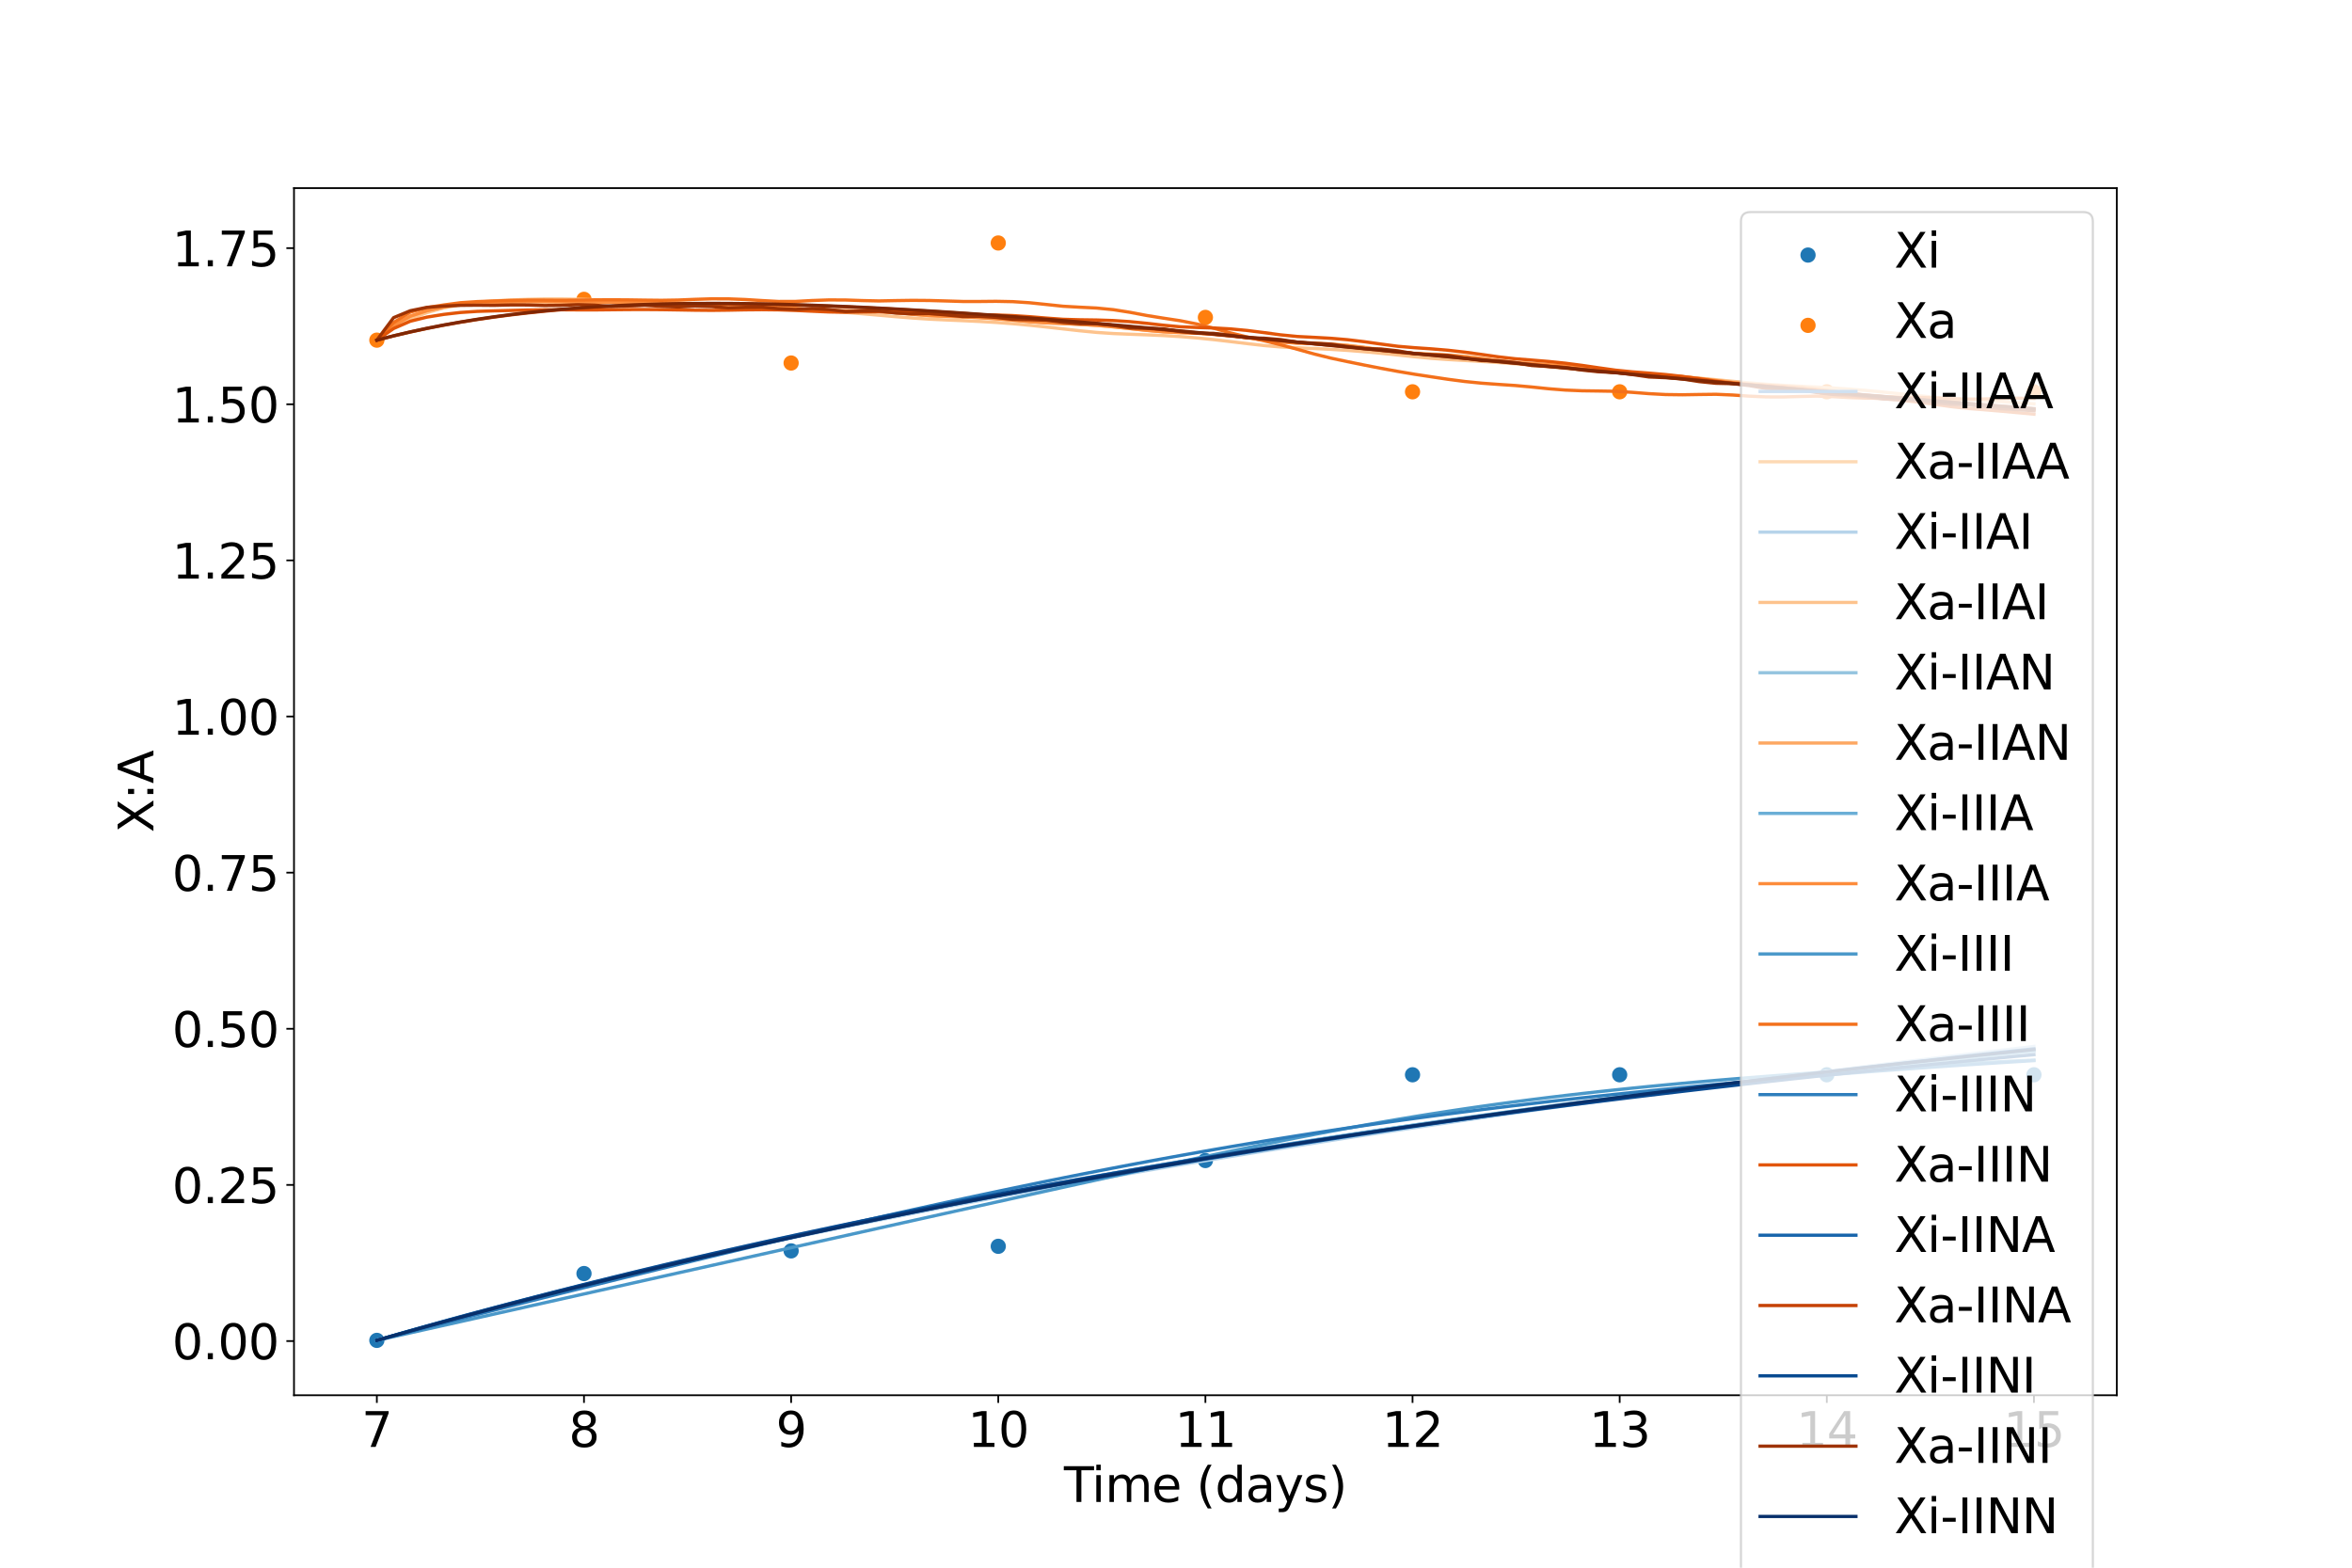 <?xml version="1.0" encoding="utf-8" standalone="no"?>
<!DOCTYPE svg PUBLIC "-//W3C//DTD SVG 1.1//EN"
  "http://www.w3.org/Graphics/SVG/1.1/DTD/svg11.dtd">
<svg xmlns:xlink="http://www.w3.org/1999/xlink" width="1080pt" height="720pt" viewBox="0 0 1080 720" xmlns="http://www.w3.org/2000/svg" version="1.1">
 <defs>
  <style type="text/css">*{stroke-linejoin: round; stroke-linecap: butt}</style>
 </defs>
 <g id="figure_1">
  <g id="patch_1">
   <path d="M 0 720 
L 1080 720 
L 1080 0 
L 0 0 
z
" style="fill: #ffffff"/>
  </g>
  <g id="axes_1">
   <g id="patch_2">
    <path d="M 135 640.8 
L 972 640.8 
L 972 86.4 
L 135 86.4 
z
" style="fill: #ffffff"/>
   </g>
   <g id="PathCollection_1">
    <defs>
     <path id="m80f1702e56" d="M 0 3 
C 0.796 3 1.559 2.684 2.121 2.121 
C 2.684 1.559 3 0.796 3 0 
C 3 -0.796 2.684 -1.559 2.121 -2.121 
C 1.559 -2.684 0.796 -3 0 -3 
C -0.796 -3 -1.559 -2.684 -2.121 -2.121 
C -2.684 -1.559 -3 -0.796 -3 0 
C -3 0.796 -2.684 1.559 -2.121 2.121 
C -1.559 2.684 -0.796 3 0 3 
z
" style="stroke: #1f77b4"/>
    </defs>
    <g clip-path="url(#p294e5309c2)">
     <use xlink:href="#m80f1702e56" x="173.045" y="615.6" style="fill: #1f77b4; stroke: #1f77b4"/>
     <use xlink:href="#m80f1702e56" x="268.159" y="584.908" style="fill: #1f77b4; stroke: #1f77b4"/>
     <use xlink:href="#m80f1702e56" x="363.273" y="574.503" style="fill: #1f77b4; stroke: #1f77b4"/>
     <use xlink:href="#m80f1702e56" x="458.386" y="572.398" style="fill: #1f77b4; stroke: #1f77b4"/>
     <use xlink:href="#m80f1702e56" x="553.5" y="533.009" style="fill: #1f77b4; stroke: #1f77b4"/>
     <use xlink:href="#m80f1702e56" x="648.614" y="493.62" style="fill: #1f77b4; stroke: #1f77b4"/>
     <use xlink:href="#m80f1702e56" x="743.727" y="493.62" style="fill: #1f77b4; stroke: #1f77b4"/>
     <use xlink:href="#m80f1702e56" x="838.841" y="493.62" style="fill: #1f77b4; stroke: #1f77b4"/>
     <use xlink:href="#m80f1702e56" x="933.955" y="493.62" style="fill: #1f77b4; stroke: #1f77b4"/>
    </g>
   </g>
   <g id="PathCollection_2">
    <defs>
     <path id="m62fcbac0dc" d="M 0 3 
C 0.796 3 1.559 2.684 2.121 2.121 
C 2.684 1.559 3 0.796 3 0 
C 3 -0.796 2.684 -1.559 2.121 -2.121 
C 1.559 -2.684 0.796 -3 0 -3 
C -0.796 -3 -1.559 -2.684 -2.121 -2.121 
C -2.684 -1.559 -3 -0.796 -3 0 
C -3 0.796 -2.684 1.559 -2.121 2.121 
C -1.559 2.684 -0.796 3 0 3 
z
" style="stroke: #ff7f0e"/>
    </defs>
    <g clip-path="url(#p294e5309c2)">
     <use xlink:href="#m62fcbac0dc" x="173.045" y="156.225" style="fill: #ff7f0e; stroke: #ff7f0e"/>
     <use xlink:href="#m62fcbac0dc" x="268.159" y="137.482" style="fill: #ff7f0e; stroke: #ff7f0e"/>
     <use xlink:href="#m62fcbac0dc" x="363.273" y="166.727" style="fill: #ff7f0e; stroke: #ff7f0e"/>
     <use xlink:href="#m62fcbac0dc" x="458.386" y="111.6" style="fill: #ff7f0e; stroke: #ff7f0e"/>
     <use xlink:href="#m62fcbac0dc" x="553.5" y="145.772" style="fill: #ff7f0e; stroke: #ff7f0e"/>
     <use xlink:href="#m62fcbac0dc" x="648.614" y="179.944" style="fill: #ff7f0e; stroke: #ff7f0e"/>
     <use xlink:href="#m62fcbac0dc" x="743.727" y="179.944" style="fill: #ff7f0e; stroke: #ff7f0e"/>
     <use xlink:href="#m62fcbac0dc" x="838.841" y="179.944" style="fill: #ff7f0e; stroke: #ff7f0e"/>
     <use xlink:href="#m62fcbac0dc" x="933.955" y="179.944" style="fill: #ff7f0e; stroke: #ff7f0e"/>
    </g>
   </g>
   <g id="matplotlib.axis_1">
    <g id="xtick_1">
     <g id="line2d_1">
      <defs>
       <path id="m3385fdae1e" d="M 0 0 
L 0 3.5 
" style="stroke: #000000; stroke-width: 0.8"/>
      </defs>
      <g>
       <use xlink:href="#m3385fdae1e" x="173.045" y="640.8" style="stroke: #000000; stroke-width: 0.8"/>
      </g>
     </g>
     <g id="text_1">
      <!-- 7 -->
      <g transform="translate(166.047 664.517) scale(0.22 -0.22)">
       <defs>
        <path id="DejaVuSans-37" d="M 525 4666 
L 3525 4666 
L 3525 4397 
L 1831 0 
L 1172 0 
L 2766 4134 
L 525 4134 
L 525 4666 
z
" transform="scale(0.016)"/>
       </defs>
       <use xlink:href="#DejaVuSans-37"/>
      </g>
     </g>
    </g>
    <g id="xtick_2">
     <g id="line2d_2">
      <g>
       <use xlink:href="#m3385fdae1e" x="268.159" y="640.8" style="stroke: #000000; stroke-width: 0.8"/>
      </g>
     </g>
     <g id="text_2">
      <!-- 8 -->
      <g transform="translate(261.16 664.517) scale(0.22 -0.22)">
       <defs>
        <path id="DejaVuSans-38" d="M 2034 2216 
Q 1584 2216 1326 1975 
Q 1069 1734 1069 1313 
Q 1069 891 1326 650 
Q 1584 409 2034 409 
Q 2484 409 2743 651 
Q 3003 894 3003 1313 
Q 3003 1734 2745 1975 
Q 2488 2216 2034 2216 
z
M 1403 2484 
Q 997 2584 770 2862 
Q 544 3141 544 3541 
Q 544 4100 942 4425 
Q 1341 4750 2034 4750 
Q 2731 4750 3128 4425 
Q 3525 4100 3525 3541 
Q 3525 3141 3298 2862 
Q 3072 2584 2669 2484 
Q 3125 2378 3379 2068 
Q 3634 1759 3634 1313 
Q 3634 634 3220 271 
Q 2806 -91 2034 -91 
Q 1263 -91 848 271 
Q 434 634 434 1313 
Q 434 1759 690 2068 
Q 947 2378 1403 2484 
z
M 1172 3481 
Q 1172 3119 1398 2916 
Q 1625 2713 2034 2713 
Q 2441 2713 2670 2916 
Q 2900 3119 2900 3481 
Q 2900 3844 2670 4047 
Q 2441 4250 2034 4250 
Q 1625 4250 1398 4047 
Q 1172 3844 1172 3481 
z
" transform="scale(0.016)"/>
       </defs>
       <use xlink:href="#DejaVuSans-38"/>
      </g>
     </g>
    </g>
    <g id="xtick_3">
     <g id="line2d_3">
      <g>
       <use xlink:href="#m3385fdae1e" x="363.273" y="640.8" style="stroke: #000000; stroke-width: 0.8"/>
      </g>
     </g>
     <g id="text_3">
      <!-- 9 -->
      <g transform="translate(356.274 664.517) scale(0.22 -0.22)">
       <defs>
        <path id="DejaVuSans-39" d="M 703 97 
L 703 672 
Q 941 559 1184 500 
Q 1428 441 1663 441 
Q 2288 441 2617 861 
Q 2947 1281 2994 2138 
Q 2813 1869 2534 1725 
Q 2256 1581 1919 1581 
Q 1219 1581 811 2004 
Q 403 2428 403 3163 
Q 403 3881 828 4315 
Q 1253 4750 1959 4750 
Q 2769 4750 3195 4129 
Q 3622 3509 3622 2328 
Q 3622 1225 3098 567 
Q 2575 -91 1691 -91 
Q 1453 -91 1209 -44 
Q 966 3 703 97 
z
M 1959 2075 
Q 2384 2075 2632 2365 
Q 2881 2656 2881 3163 
Q 2881 3666 2632 3958 
Q 2384 4250 1959 4250 
Q 1534 4250 1286 3958 
Q 1038 3666 1038 3163 
Q 1038 2656 1286 2365 
Q 1534 2075 1959 2075 
z
" transform="scale(0.016)"/>
       </defs>
       <use xlink:href="#DejaVuSans-39"/>
      </g>
     </g>
    </g>
    <g id="xtick_4">
     <g id="line2d_4">
      <g>
       <use xlink:href="#m3385fdae1e" x="458.386" y="640.8" style="stroke: #000000; stroke-width: 0.8"/>
      </g>
     </g>
     <g id="text_4">
      <!-- 10 -->
      <g transform="translate(444.389 664.517) scale(0.22 -0.22)">
       <defs>
        <path id="DejaVuSans-31" d="M 794 531 
L 1825 531 
L 1825 4091 
L 703 3866 
L 703 4441 
L 1819 4666 
L 2450 4666 
L 2450 531 
L 3481 531 
L 3481 0 
L 794 0 
L 794 531 
z
" transform="scale(0.016)"/>
        <path id="DejaVuSans-30" d="M 2034 4250 
Q 1547 4250 1301 3770 
Q 1056 3291 1056 2328 
Q 1056 1369 1301 889 
Q 1547 409 2034 409 
Q 2525 409 2770 889 
Q 3016 1369 3016 2328 
Q 3016 3291 2770 3770 
Q 2525 4250 2034 4250 
z
M 2034 4750 
Q 2819 4750 3233 4129 
Q 3647 3509 3647 2328 
Q 3647 1150 3233 529 
Q 2819 -91 2034 -91 
Q 1250 -91 836 529 
Q 422 1150 422 2328 
Q 422 3509 836 4129 
Q 1250 4750 2034 4750 
z
" transform="scale(0.016)"/>
       </defs>
       <use xlink:href="#DejaVuSans-31"/>
       <use xlink:href="#DejaVuSans-30" x="63.623"/>
      </g>
     </g>
    </g>
    <g id="xtick_5">
     <g id="line2d_5">
      <g>
       <use xlink:href="#m3385fdae1e" x="553.5" y="640.8" style="stroke: #000000; stroke-width: 0.8"/>
      </g>
     </g>
     <g id="text_5">
      <!-- 11 -->
      <g transform="translate(539.503 664.517) scale(0.22 -0.22)">
       <use xlink:href="#DejaVuSans-31"/>
       <use xlink:href="#DejaVuSans-31" x="63.623"/>
      </g>
     </g>
    </g>
    <g id="xtick_6">
     <g id="line2d_6">
      <g>
       <use xlink:href="#m3385fdae1e" x="648.614" y="640.8" style="stroke: #000000; stroke-width: 0.8"/>
      </g>
     </g>
     <g id="text_6">
      <!-- 12 -->
      <g transform="translate(634.616 664.517) scale(0.22 -0.22)">
       <defs>
        <path id="DejaVuSans-32" d="M 1228 531 
L 3431 531 
L 3431 0 
L 469 0 
L 469 531 
Q 828 903 1448 1529 
Q 2069 2156 2228 2338 
Q 2531 2678 2651 2914 
Q 2772 3150 2772 3378 
Q 2772 3750 2511 3984 
Q 2250 4219 1831 4219 
Q 1534 4219 1204 4116 
Q 875 4013 500 3803 
L 500 4441 
Q 881 4594 1212 4672 
Q 1544 4750 1819 4750 
Q 2544 4750 2975 4387 
Q 3406 4025 3406 3419 
Q 3406 3131 3298 2873 
Q 3191 2616 2906 2266 
Q 2828 2175 2409 1742 
Q 1991 1309 1228 531 
z
" transform="scale(0.016)"/>
       </defs>
       <use xlink:href="#DejaVuSans-31"/>
       <use xlink:href="#DejaVuSans-32" x="63.623"/>
      </g>
     </g>
    </g>
    <g id="xtick_7">
     <g id="line2d_7">
      <g>
       <use xlink:href="#m3385fdae1e" x="743.727" y="640.8" style="stroke: #000000; stroke-width: 0.8"/>
      </g>
     </g>
     <g id="text_7">
      <!-- 13 -->
      <g transform="translate(729.73 664.517) scale(0.22 -0.22)">
       <defs>
        <path id="DejaVuSans-33" d="M 2597 2516 
Q 3050 2419 3304 2112 
Q 3559 1806 3559 1356 
Q 3559 666 3084 287 
Q 2609 -91 1734 -91 
Q 1441 -91 1130 -33 
Q 819 25 488 141 
L 488 750 
Q 750 597 1062 519 
Q 1375 441 1716 441 
Q 2309 441 2620 675 
Q 2931 909 2931 1356 
Q 2931 1769 2642 2001 
Q 2353 2234 1838 2234 
L 1294 2234 
L 1294 2753 
L 1863 2753 
Q 2328 2753 2575 2939 
Q 2822 3125 2822 3475 
Q 2822 3834 2567 4026 
Q 2313 4219 1838 4219 
Q 1578 4219 1281 4162 
Q 984 4106 628 3988 
L 628 4550 
Q 988 4650 1302 4700 
Q 1616 4750 1894 4750 
Q 2613 4750 3031 4423 
Q 3450 4097 3450 3541 
Q 3450 3153 3228 2886 
Q 3006 2619 2597 2516 
z
" transform="scale(0.016)"/>
       </defs>
       <use xlink:href="#DejaVuSans-31"/>
       <use xlink:href="#DejaVuSans-33" x="63.623"/>
      </g>
     </g>
    </g>
    <g id="xtick_8">
     <g id="line2d_8">
      <g>
       <use xlink:href="#m3385fdae1e" x="838.841" y="640.8" style="stroke: #000000; stroke-width: 0.8"/>
      </g>
     </g>
     <g id="text_8">
      <!-- 14 -->
      <g transform="translate(824.843 664.517) scale(0.22 -0.22)">
       <defs>
        <path id="DejaVuSans-34" d="M 2419 4116 
L 825 1625 
L 2419 1625 
L 2419 4116 
z
M 2253 4666 
L 3047 4666 
L 3047 1625 
L 3713 1625 
L 3713 1100 
L 3047 1100 
L 3047 0 
L 2419 0 
L 2419 1100 
L 313 1100 
L 313 1709 
L 2253 4666 
z
" transform="scale(0.016)"/>
       </defs>
       <use xlink:href="#DejaVuSans-31"/>
       <use xlink:href="#DejaVuSans-34" x="63.623"/>
      </g>
     </g>
    </g>
    <g id="xtick_9">
     <g id="line2d_9">
      <g>
       <use xlink:href="#m3385fdae1e" x="933.955" y="640.8" style="stroke: #000000; stroke-width: 0.8"/>
      </g>
     </g>
     <g id="text_9">
      <!-- 15 -->
      <g transform="translate(919.957 664.517) scale(0.22 -0.22)">
       <defs>
        <path id="DejaVuSans-35" d="M 691 4666 
L 3169 4666 
L 3169 4134 
L 1269 4134 
L 1269 2991 
Q 1406 3038 1543 3061 
Q 1681 3084 1819 3084 
Q 2600 3084 3056 2656 
Q 3513 2228 3513 1497 
Q 3513 744 3044 326 
Q 2575 -91 1722 -91 
Q 1428 -91 1123 -41 
Q 819 9 494 109 
L 494 744 
Q 775 591 1075 516 
Q 1375 441 1709 441 
Q 2250 441 2565 725 
Q 2881 1009 2881 1497 
Q 2881 1984 2565 2268 
Q 2250 2553 1709 2553 
Q 1456 2553 1204 2497 
Q 953 2441 691 2322 
L 691 4666 
z
" transform="scale(0.016)"/>
       </defs>
       <use xlink:href="#DejaVuSans-31"/>
       <use xlink:href="#DejaVuSans-35" x="63.623"/>
      </g>
     </g>
    </g>
    <g id="text_10">
     <!-- Time (days) -->
     <g transform="translate(488.542 689.808) scale(0.22 -0.22)">
      <defs>
       <path id="DejaVuSans-54" d="M -19 4666 
L 3928 4666 
L 3928 4134 
L 2272 4134 
L 2272 0 
L 1638 0 
L 1638 4134 
L -19 4134 
L -19 4666 
z
" transform="scale(0.016)"/>
       <path id="DejaVuSans-69" d="M 603 3500 
L 1178 3500 
L 1178 0 
L 603 0 
L 603 3500 
z
M 603 4863 
L 1178 4863 
L 1178 4134 
L 603 4134 
L 603 4863 
z
" transform="scale(0.016)"/>
       <path id="DejaVuSans-6d" d="M 3328 2828 
Q 3544 3216 3844 3400 
Q 4144 3584 4550 3584 
Q 5097 3584 5394 3201 
Q 5691 2819 5691 2113 
L 5691 0 
L 5113 0 
L 5113 2094 
Q 5113 2597 4934 2840 
Q 4756 3084 4391 3084 
Q 3944 3084 3684 2787 
Q 3425 2491 3425 1978 
L 3425 0 
L 2847 0 
L 2847 2094 
Q 2847 2600 2669 2842 
Q 2491 3084 2119 3084 
Q 1678 3084 1418 2786 
Q 1159 2488 1159 1978 
L 1159 0 
L 581 0 
L 581 3500 
L 1159 3500 
L 1159 2956 
Q 1356 3278 1631 3431 
Q 1906 3584 2284 3584 
Q 2666 3584 2933 3390 
Q 3200 3197 3328 2828 
z
" transform="scale(0.016)"/>
       <path id="DejaVuSans-65" d="M 3597 1894 
L 3597 1613 
L 953 1613 
Q 991 1019 1311 708 
Q 1631 397 2203 397 
Q 2534 397 2845 478 
Q 3156 559 3463 722 
L 3463 178 
Q 3153 47 2828 -22 
Q 2503 -91 2169 -91 
Q 1331 -91 842 396 
Q 353 884 353 1716 
Q 353 2575 817 3079 
Q 1281 3584 2069 3584 
Q 2775 3584 3186 3129 
Q 3597 2675 3597 1894 
z
M 3022 2063 
Q 3016 2534 2758 2815 
Q 2500 3097 2075 3097 
Q 1594 3097 1305 2825 
Q 1016 2553 972 2059 
L 3022 2063 
z
" transform="scale(0.016)"/>
       <path id="DejaVuSans-20" transform="scale(0.016)"/>
       <path id="DejaVuSans-28" d="M 1984 4856 
Q 1566 4138 1362 3434 
Q 1159 2731 1159 2009 
Q 1159 1288 1364 580 
Q 1569 -128 1984 -844 
L 1484 -844 
Q 1016 -109 783 600 
Q 550 1309 550 2009 
Q 550 2706 781 3412 
Q 1013 4119 1484 4856 
L 1984 4856 
z
" transform="scale(0.016)"/>
       <path id="DejaVuSans-64" d="M 2906 2969 
L 2906 4863 
L 3481 4863 
L 3481 0 
L 2906 0 
L 2906 525 
Q 2725 213 2448 61 
Q 2172 -91 1784 -91 
Q 1150 -91 751 415 
Q 353 922 353 1747 
Q 353 2572 751 3078 
Q 1150 3584 1784 3584 
Q 2172 3584 2448 3432 
Q 2725 3281 2906 2969 
z
M 947 1747 
Q 947 1113 1208 752 
Q 1469 391 1925 391 
Q 2381 391 2643 752 
Q 2906 1113 2906 1747 
Q 2906 2381 2643 2742 
Q 2381 3103 1925 3103 
Q 1469 3103 1208 2742 
Q 947 2381 947 1747 
z
" transform="scale(0.016)"/>
       <path id="DejaVuSans-61" d="M 2194 1759 
Q 1497 1759 1228 1600 
Q 959 1441 959 1056 
Q 959 750 1161 570 
Q 1363 391 1709 391 
Q 2188 391 2477 730 
Q 2766 1069 2766 1631 
L 2766 1759 
L 2194 1759 
z
M 3341 1997 
L 3341 0 
L 2766 0 
L 2766 531 
Q 2569 213 2275 61 
Q 1981 -91 1556 -91 
Q 1019 -91 701 211 
Q 384 513 384 1019 
Q 384 1609 779 1909 
Q 1175 2209 1959 2209 
L 2766 2209 
L 2766 2266 
Q 2766 2663 2505 2880 
Q 2244 3097 1772 3097 
Q 1472 3097 1187 3025 
Q 903 2953 641 2809 
L 641 3341 
Q 956 3463 1253 3523 
Q 1550 3584 1831 3584 
Q 2591 3584 2966 3190 
Q 3341 2797 3341 1997 
z
" transform="scale(0.016)"/>
       <path id="DejaVuSans-79" d="M 2059 -325 
Q 1816 -950 1584 -1140 
Q 1353 -1331 966 -1331 
L 506 -1331 
L 506 -850 
L 844 -850 
Q 1081 -850 1212 -737 
Q 1344 -625 1503 -206 
L 1606 56 
L 191 3500 
L 800 3500 
L 1894 763 
L 2988 3500 
L 3597 3500 
L 2059 -325 
z
" transform="scale(0.016)"/>
       <path id="DejaVuSans-73" d="M 2834 3397 
L 2834 2853 
Q 2591 2978 2328 3040 
Q 2066 3103 1784 3103 
Q 1356 3103 1142 2972 
Q 928 2841 928 2578 
Q 928 2378 1081 2264 
Q 1234 2150 1697 2047 
L 1894 2003 
Q 2506 1872 2764 1633 
Q 3022 1394 3022 966 
Q 3022 478 2636 193 
Q 2250 -91 1575 -91 
Q 1294 -91 989 -36 
Q 684 19 347 128 
L 347 722 
Q 666 556 975 473 
Q 1284 391 1588 391 
Q 1994 391 2212 530 
Q 2431 669 2431 922 
Q 2431 1156 2273 1281 
Q 2116 1406 1581 1522 
L 1381 1569 
Q 847 1681 609 1914 
Q 372 2147 372 2553 
Q 372 3047 722 3315 
Q 1072 3584 1716 3584 
Q 2034 3584 2315 3537 
Q 2597 3491 2834 3397 
z
" transform="scale(0.016)"/>
       <path id="DejaVuSans-29" d="M 513 4856 
L 1013 4856 
Q 1481 4119 1714 3412 
Q 1947 2706 1947 2009 
Q 1947 1309 1714 600 
Q 1481 -109 1013 -844 
L 513 -844 
Q 928 -128 1133 580 
Q 1338 1288 1338 2009 
Q 1338 2731 1133 3434 
Q 928 4138 513 4856 
z
" transform="scale(0.016)"/>
      </defs>
      <use xlink:href="#DejaVuSans-54"/>
      <use xlink:href="#DejaVuSans-69" x="57.959"/>
      <use xlink:href="#DejaVuSans-6d" x="85.742"/>
      <use xlink:href="#DejaVuSans-65" x="183.154"/>
      <use xlink:href="#DejaVuSans-20" x="244.678"/>
      <use xlink:href="#DejaVuSans-28" x="276.465"/>
      <use xlink:href="#DejaVuSans-64" x="315.479"/>
      <use xlink:href="#DejaVuSans-61" x="378.955"/>
      <use xlink:href="#DejaVuSans-79" x="440.234"/>
      <use xlink:href="#DejaVuSans-73" x="499.414"/>
      <use xlink:href="#DejaVuSans-29" x="551.514"/>
     </g>
    </g>
   </g>
   <g id="matplotlib.axis_2">
    <g id="ytick_1">
     <g id="line2d_10">
      <defs>
       <path id="ma600d9e374" d="M 0 0 
L -3.5 0 
" style="stroke: #000000; stroke-width: 0.8"/>
      </defs>
      <g>
       <use xlink:href="#ma600d9e374" x="135" y="615.909" style="stroke: #000000; stroke-width: 0.8"/>
      </g>
     </g>
     <g id="text_11">
      <!-- 0.00 -->
      <g transform="translate(79.016 624.267) scale(0.22 -0.22)">
       <defs>
        <path id="DejaVuSans-2e" d="M 684 794 
L 1344 794 
L 1344 0 
L 684 0 
L 684 794 
z
" transform="scale(0.016)"/>
       </defs>
       <use xlink:href="#DejaVuSans-30"/>
       <use xlink:href="#DejaVuSans-2e" x="63.623"/>
       <use xlink:href="#DejaVuSans-30" x="95.41"/>
       <use xlink:href="#DejaVuSans-30" x="159.033"/>
      </g>
     </g>
    </g>
    <g id="ytick_2">
     <g id="line2d_11">
      <g>
       <use xlink:href="#ma600d9e374" x="135" y="544.201" style="stroke: #000000; stroke-width: 0.8"/>
      </g>
     </g>
     <g id="text_12">
      <!-- 0.25 -->
      <g transform="translate(79.016 552.56) scale(0.22 -0.22)">
       <use xlink:href="#DejaVuSans-30"/>
       <use xlink:href="#DejaVuSans-2e" x="63.623"/>
       <use xlink:href="#DejaVuSans-32" x="95.41"/>
       <use xlink:href="#DejaVuSans-35" x="159.033"/>
      </g>
     </g>
    </g>
    <g id="ytick_3">
     <g id="line2d_12">
      <g>
       <use xlink:href="#ma600d9e374" x="135" y="472.494" style="stroke: #000000; stroke-width: 0.8"/>
      </g>
     </g>
     <g id="text_13">
      <!-- 0.50 -->
      <g transform="translate(79.016 480.853) scale(0.22 -0.22)">
       <use xlink:href="#DejaVuSans-30"/>
       <use xlink:href="#DejaVuSans-2e" x="63.623"/>
       <use xlink:href="#DejaVuSans-35" x="95.41"/>
       <use xlink:href="#DejaVuSans-30" x="159.033"/>
      </g>
     </g>
    </g>
    <g id="ytick_4">
     <g id="line2d_13">
      <g>
       <use xlink:href="#ma600d9e374" x="135" y="400.787" style="stroke: #000000; stroke-width: 0.8"/>
      </g>
     </g>
     <g id="text_14">
      <!-- 0.75 -->
      <g transform="translate(79.016 409.146) scale(0.22 -0.22)">
       <use xlink:href="#DejaVuSans-30"/>
       <use xlink:href="#DejaVuSans-2e" x="63.623"/>
       <use xlink:href="#DejaVuSans-37" x="95.41"/>
       <use xlink:href="#DejaVuSans-35" x="159.033"/>
      </g>
     </g>
    </g>
    <g id="ytick_5">
     <g id="line2d_14">
      <g>
       <use xlink:href="#ma600d9e374" x="135" y="329.08" style="stroke: #000000; stroke-width: 0.8"/>
      </g>
     </g>
     <g id="text_15">
      <!-- 1.00 -->
      <g transform="translate(79.016 337.439) scale(0.22 -0.22)">
       <use xlink:href="#DejaVuSans-31"/>
       <use xlink:href="#DejaVuSans-2e" x="63.623"/>
       <use xlink:href="#DejaVuSans-30" x="95.41"/>
       <use xlink:href="#DejaVuSans-30" x="159.033"/>
      </g>
     </g>
    </g>
    <g id="ytick_6">
     <g id="line2d_15">
      <g>
       <use xlink:href="#ma600d9e374" x="135" y="257.373" style="stroke: #000000; stroke-width: 0.8"/>
      </g>
     </g>
     <g id="text_16">
      <!-- 1.25 -->
      <g transform="translate(79.016 265.732) scale(0.22 -0.22)">
       <use xlink:href="#DejaVuSans-31"/>
       <use xlink:href="#DejaVuSans-2e" x="63.623"/>
       <use xlink:href="#DejaVuSans-32" x="95.41"/>
       <use xlink:href="#DejaVuSans-35" x="159.033"/>
      </g>
     </g>
    </g>
    <g id="ytick_7">
     <g id="line2d_16">
      <g>
       <use xlink:href="#ma600d9e374" x="135" y="185.666" style="stroke: #000000; stroke-width: 0.8"/>
      </g>
     </g>
     <g id="text_17">
      <!-- 1.50 -->
      <g transform="translate(79.016 194.024) scale(0.22 -0.22)">
       <use xlink:href="#DejaVuSans-31"/>
       <use xlink:href="#DejaVuSans-2e" x="63.623"/>
       <use xlink:href="#DejaVuSans-35" x="95.41"/>
       <use xlink:href="#DejaVuSans-30" x="159.033"/>
      </g>
     </g>
    </g>
    <g id="ytick_8">
     <g id="line2d_17">
      <g>
       <use xlink:href="#ma600d9e374" x="135" y="113.959" style="stroke: #000000; stroke-width: 0.8"/>
      </g>
     </g>
     <g id="text_18">
      <!-- 1.75 -->
      <g transform="translate(79.016 122.317) scale(0.22 -0.22)">
       <use xlink:href="#DejaVuSans-31"/>
       <use xlink:href="#DejaVuSans-2e" x="63.623"/>
       <use xlink:href="#DejaVuSans-37" x="95.41"/>
       <use xlink:href="#DejaVuSans-35" x="159.033"/>
      </g>
     </g>
    </g>
    <g id="text_19">
     <!-- X:A -->
     <g transform="translate(70.44 382.365) rotate(-90) scale(0.22 -0.22)">
      <defs>
       <path id="DejaVuSans-58" d="M 403 4666 
L 1081 4666 
L 2241 2931 
L 3406 4666 
L 4084 4666 
L 2584 2425 
L 4184 0 
L 3506 0 
L 2194 1984 
L 872 0 
L 191 0 
L 1856 2491 
L 403 4666 
z
" transform="scale(0.016)"/>
       <path id="DejaVuSans-3a" d="M 750 794 
L 1409 794 
L 1409 0 
L 750 0 
L 750 794 
z
M 750 3309 
L 1409 3309 
L 1409 2516 
L 750 2516 
L 750 3309 
z
" transform="scale(0.016)"/>
       <path id="DejaVuSans-41" d="M 2188 4044 
L 1331 1722 
L 3047 1722 
L 2188 4044 
z
M 1831 4666 
L 2547 4666 
L 4325 0 
L 3669 0 
L 3244 1197 
L 1141 1197 
L 716 0 
L 50 0 
L 1831 4666 
z
" transform="scale(0.016)"/>
      </defs>
      <use xlink:href="#DejaVuSans-58"/>
      <use xlink:href="#DejaVuSans-3a" x="68.506"/>
      <use xlink:href="#DejaVuSans-41" x="102.197"/>
     </g>
    </g>
   </g>
   <g id="line2d_18">
    <path d="M 173.045 615.6 
L 180.731 613.385 
L 188.417 611.197 
L 196.103 609.033 
L 203.789 606.895 
L 211.475 604.781 
L 219.161 602.692 
L 226.847 600.627 
L 234.533 598.585 
L 242.219 596.566 
L 249.905 594.571 
L 257.591 592.599 
L 265.277 590.649 
L 272.963 588.721 
L 280.649 586.815 
L 288.335 584.931 
L 296.021 583.068 
L 303.707 581.227 
L 311.393 579.406 
L 319.079 577.606 
L 326.764 575.827 
L 334.45 574.067 
L 342.136 572.328 
L 349.822 570.608 
L 357.508 568.908 
L 365.194 567.227 
L 372.88 565.566 
L 380.566 563.922 
L 388.252 562.298 
L 395.938 560.691 
L 403.624 559.103 
L 411.31 557.532 
L 418.996 555.98 
L 426.682 554.444 
L 434.368 552.926 
L 442.054 551.425 
L 449.74 549.941 
L 457.426 548.473 
L 465.112 547.022 
L 472.798 545.587 
L 480.483 544.168 
L 488.169 542.765 
L 495.855 541.377 
L 503.541 540.005 
L 511.227 538.648 
L 518.913 537.306 
L 526.599 535.98 
L 534.285 534.667 
L 541.971 533.37 
L 549.657 532.086 
L 557.343 530.817 
L 565.029 529.562 
L 572.715 528.321 
L 580.401 527.093 
L 588.087 525.879 
L 595.773 524.679 
L 603.459 523.491 
L 611.145 522.317 
L 618.831 521.155 
L 626.517 520.006 
L 634.202 518.87 
L 641.888 517.747 
L 649.574 516.635 
L 657.26 515.536 
L 664.946 514.448 
L 672.632 513.373 
L 680.318 512.309 
L 688.004 511.257 
L 695.69 510.217 
L 703.376 509.187 
L 711.062 508.169 
L 718.748 507.162 
L 726.434 506.166 
L 734.12 505.18 
L 741.806 504.206 
L 749.492 503.241 
L 757.178 502.287 
L 764.864 501.344 
L 772.55 500.411 
L 780.236 499.487 
L 787.921 498.574 
L 795.607 497.671 
L 803.293 496.777 
L 810.979 495.893 
L 818.665 495.018 
L 826.351 494.153 
L 834.037 493.297 
L 841.723 492.45 
L 849.409 491.612 
L 857.095 490.784 
L 864.781 489.964 
L 872.467 489.152 
L 880.153 488.35 
L 887.839 487.556 
L 895.525 486.77 
L 903.211 485.993 
L 910.897 485.225 
L 918.583 484.464 
L 926.269 483.711 
L 933.955 482.967 
" clip-path="url(#p294e5309c2)" style="fill: none; stroke: #d0e1f2; stroke-width: 1.5; stroke-linecap: square"/>
   </g>
   <g id="line2d_19">
    <path d="M 173.045 156.225 
L 180.731 149.597 
L 188.417 145.437 
L 196.103 142.931 
L 203.789 141.242 
L 211.475 140.148 
L 219.161 139.573 
L 226.847 139.283 
L 234.533 139.007 
L 242.219 138.826 
L 249.905 138.788 
L 257.591 138.87 
L 265.277 138.977 
L 272.963 138.998 
L 280.649 139.008 
L 288.335 139.086 
L 296.021 139.267 
L 303.707 139.537 
L 311.393 139.834 
L 319.079 140.052 
L 326.764 140.067 
L 334.45 140.024 
L 342.136 140.108 
L 349.822 140.418 
L 357.508 140.961 
L 365.194 141.658 
L 372.88 142.342 
L 380.566 142.757 
L 388.252 142.79 
L 395.938 142.834 
L 403.624 143.069 
L 411.31 143.546 
L 418.996 144.196 
L 426.682 144.824 
L 434.368 145.167 
L 442.054 145.404 
L 449.74 145.73 
L 457.426 146.21 
L 465.112 146.831 
L 472.798 147.501 
L 480.483 148.047 
L 488.169 148.395 
L 495.855 148.738 
L 503.541 149.204 
L 511.227 149.843 
L 518.913 150.627 
L 526.599 151.449 
L 534.285 152.125 
L 541.971 152.492 
L 549.657 152.772 
L 557.343 153.189 
L 565.029 153.857 
L 572.715 154.773 
L 580.401 155.824 
L 588.087 156.781 
L 595.773 157.324 
L 603.459 157.564 
L 611.145 157.877 
L 618.831 158.457 
L 626.517 159.351 
L 634.202 160.459 
L 641.888 161.53 
L 649.574 162.181 
L 657.26 162.517 
L 664.946 162.927 
L 672.632 163.556 
L 680.318 164.423 
L 688.004 165.423 
L 695.69 166.323 
L 703.376 166.879 
L 711.062 167.359 
L 718.748 167.941 
L 726.434 168.686 
L 734.12 169.573 
L 741.806 170.493 
L 749.492 171.254 
L 757.178 171.794 
L 764.864 172.328 
L 772.55 172.974 
L 780.236 173.775 
L 787.921 174.7 
L 795.607 175.643 
L 803.293 176.426 
L 810.979 176.936 
L 818.665 177.393 
L 826.351 177.971 
L 834.037 178.749 
L 841.723 179.714 
L 849.409 180.765 
L 857.095 181.705 
L 864.781 182.279 
L 872.467 182.632 
L 880.153 183.058 
L 887.839 183.712 
L 895.525 184.628 
L 903.211 185.719 
L 910.897 186.775 
L 918.583 187.47 
L 926.269 187.979 
L 933.955 188.558 
" clip-path="url(#p294e5309c2)" style="fill: none; stroke: #fdd9b4; stroke-width: 1.5; stroke-linecap: square"/>
   </g>
   <g id="line2d_20">
    <path d="M 173.045 615.6 
L 180.731 613.278 
L 188.417 611.03 
L 196.103 608.841 
L 203.789 606.702 
L 211.475 604.606 
L 219.161 602.549 
L 226.847 600.529 
L 234.533 598.539 
L 242.219 596.575 
L 249.905 594.637 
L 257.591 592.727 
L 265.277 590.842 
L 272.963 588.981 
L 280.649 587.142 
L 288.335 585.324 
L 296.021 583.526 
L 303.707 581.748 
L 311.393 579.992 
L 319.079 578.258 
L 326.764 576.543 
L 334.45 574.848 
L 342.136 573.17 
L 349.822 571.508 
L 357.508 569.862 
L 365.194 568.233 
L 372.88 566.623 
L 380.566 565.03 
L 388.252 563.456 
L 395.938 561.901 
L 403.624 560.362 
L 411.31 558.838 
L 418.996 557.328 
L 426.682 555.83 
L 434.368 554.342 
L 442.054 552.867 
L 449.74 551.407 
L 457.426 549.964 
L 465.112 548.539 
L 472.798 547.13 
L 480.483 545.738 
L 488.169 544.36 
L 495.855 542.995 
L 503.541 541.639 
L 511.227 540.288 
L 518.913 538.944 
L 526.599 537.61 
L 534.285 536.29 
L 541.971 534.985 
L 549.657 533.697 
L 557.343 532.424 
L 565.029 531.166 
L 572.715 529.921 
L 580.401 528.683 
L 588.087 527.45 
L 595.773 526.219 
L 603.459 524.996 
L 611.145 523.785 
L 618.831 522.586 
L 626.517 521.402 
L 634.202 520.231 
L 641.888 519.071 
L 649.574 517.922 
L 657.26 516.779 
L 664.946 515.638 
L 672.632 514.504 
L 680.318 513.379 
L 688.004 512.263 
L 695.69 511.159 
L 703.376 510.066 
L 711.062 508.983 
L 718.748 507.909 
L 726.434 506.842 
L 734.12 505.78 
L 741.806 504.722 
L 749.492 503.67 
L 757.178 502.627 
L 764.864 501.592 
L 772.55 500.568 
L 780.236 499.553 
L 787.921 498.547 
L 795.607 497.549 
L 803.293 496.557 
L 810.979 495.569 
L 818.665 494.583 
L 826.351 493.601 
L 834.037 492.625 
L 841.723 491.657 
L 849.409 490.699 
L 857.095 489.75 
L 864.781 488.812 
L 872.467 487.881 
L 880.153 486.957 
L 887.839 486.038 
L 895.525 485.12 
L 903.211 484.201 
L 910.897 483.289 
L 918.583 482.383 
L 926.269 481.484 
L 933.955 480.591 
" clip-path="url(#p294e5309c2)" style="fill: none; stroke: #b7d4ea; stroke-width: 1.5; stroke-linecap: square"/>
   </g>
   <g id="line2d_21">
    <path d="M 173.045 156.225 
L 180.731 150.602 
L 188.417 146.511 
L 196.103 143.557 
L 203.789 141.392 
L 211.475 139.838 
L 219.161 138.806 
L 226.847 138.173 
L 234.533 137.773 
L 242.219 137.478 
L 249.905 137.321 
L 257.591 137.313 
L 265.277 137.439 
L 272.963 137.664 
L 280.649 137.927 
L 288.335 138.164 
L 296.021 138.407 
L 303.707 138.691 
L 311.393 139.037 
L 319.079 139.449 
L 326.764 139.916 
L 334.45 140.411 
L 342.136 140.894 
L 349.822 141.312 
L 357.508 141.675 
L 365.194 142.04 
L 372.88 142.447 
L 380.566 142.923 
L 388.252 143.475 
L 395.938 144.097 
L 403.624 144.765 
L 411.31 145.44 
L 418.996 146.065 
L 426.682 146.57 
L 434.368 146.939 
L 442.054 147.266 
L 449.74 147.63 
L 457.426 148.087 
L 465.112 148.667 
L 472.798 149.373 
L 480.483 150.185 
L 488.169 151.057 
L 495.855 151.917 
L 503.541 152.667 
L 511.227 153.187 
L 518.913 153.504 
L 526.599 153.78 
L 534.285 154.117 
L 541.971 154.582 
L 549.657 155.206 
L 557.343 155.986 
L 565.029 156.881 
L 572.715 157.819 
L 580.401 158.688 
L 588.087 159.345 
L 595.773 159.729 
L 603.459 160.068 
L 611.145 160.451 
L 618.831 160.931 
L 626.517 161.533 
L 634.202 162.249 
L 641.888 163.045 
L 649.574 163.854 
L 657.26 164.581 
L 664.946 165.116 
L 672.632 165.558 
L 680.318 166.006 
L 688.004 166.502 
L 695.69 167.07 
L 703.376 167.715 
L 711.062 168.421 
L 718.748 169.156 
L 726.434 169.865 
L 734.12 170.478 
L 741.806 170.97 
L 749.492 171.428 
L 757.178 171.904 
L 764.864 172.428 
L 772.55 173.02 
L 780.236 173.68 
L 787.921 174.393 
L 795.607 175.13 
L 803.293 175.844 
L 810.979 176.473 
L 818.665 176.958 
L 826.351 177.36 
L 834.037 177.757 
L 841.723 178.204 
L 849.409 178.733 
L 857.095 179.361 
L 864.781 180.079 
L 872.467 180.863 
L 880.153 181.664 
L 887.839 182.417 
L 895.525 183.033 
L 903.211 183.477 
L 910.897 183.938 
L 918.583 184.429 
L 926.269 184.941 
L 933.955 185.464 
" clip-path="url(#p294e5309c2)" style="fill: none; stroke: #fdc38d; stroke-width: 1.5; stroke-linecap: square"/>
   </g>
   <g id="line2d_22">
    <path d="M 173.045 615.6 
L 180.731 613.392 
L 188.417 611.213 
L 196.103 609.062 
L 203.789 606.936 
L 211.475 604.836 
L 219.161 602.76 
L 226.847 600.707 
L 234.533 598.678 
L 242.219 596.672 
L 249.905 594.688 
L 257.591 592.727 
L 265.277 590.788 
L 272.963 588.87 
L 280.649 586.974 
L 288.335 585.099 
L 296.021 583.245 
L 303.707 581.412 
L 311.393 579.599 
L 319.079 577.806 
L 326.764 576.033 
L 334.45 574.279 
L 342.136 572.545 
L 349.822 570.83 
L 357.508 569.135 
L 365.194 567.459 
L 372.88 565.801 
L 380.566 564.161 
L 388.252 562.539 
L 395.938 560.934 
L 403.624 559.347 
L 411.31 557.778 
L 418.996 556.227 
L 426.682 554.692 
L 434.368 553.174 
L 442.054 551.672 
L 449.74 550.187 
L 457.426 548.718 
L 465.112 547.265 
L 472.798 545.829 
L 480.483 544.408 
L 488.169 543.001 
L 495.855 541.61 
L 503.541 540.235 
L 511.227 538.874 
L 518.913 537.529 
L 526.599 536.198 
L 534.285 534.881 
L 541.971 533.578 
L 549.657 532.289 
L 557.343 531.014 
L 565.029 529.753 
L 572.715 528.506 
L 580.401 527.273 
L 588.087 526.053 
L 595.773 524.845 
L 603.459 523.65 
L 611.145 522.467 
L 618.831 521.298 
L 626.517 520.142 
L 634.202 518.998 
L 641.888 517.867 
L 649.574 516.747 
L 657.26 515.638 
L 664.946 514.541 
L 672.632 513.457 
L 680.318 512.384 
L 688.004 511.323 
L 695.69 510.273 
L 703.376 509.233 
L 711.062 508.205 
L 718.748 507.187 
L 726.434 506.181 
L 734.12 505.185 
L 741.806 504.2 
L 749.492 503.226 
L 757.178 502.261 
L 764.864 501.306 
L 772.55 500.362 
L 780.236 499.428 
L 787.921 498.504 
L 795.607 497.589 
L 803.293 496.684 
L 810.979 495.788 
L 818.665 494.902 
L 826.351 494.025 
L 834.037 493.157 
L 841.723 492.3 
L 849.409 491.451 
L 857.095 490.611 
L 864.781 489.779 
L 872.467 488.955 
L 880.153 488.14 
L 887.839 487.335 
L 895.525 486.538 
L 903.211 485.749 
L 910.897 484.969 
L 918.583 484.197 
L 926.269 483.432 
L 933.955 482.675 
" clip-path="url(#p294e5309c2)" style="fill: none; stroke: #94c4df; stroke-width: 1.5; stroke-linecap: square"/>
   </g>
   <g id="line2d_23">
    <path d="M 173.045 156.225 
L 180.731 149.469 
L 188.417 145.228 
L 196.103 142.676 
L 203.789 140.959 
L 211.475 139.85 
L 219.161 139.268 
L 226.847 138.976 
L 234.533 138.703 
L 242.219 138.53 
L 249.905 138.505 
L 257.591 138.601 
L 265.277 138.721 
L 272.963 138.754 
L 280.649 138.78 
L 288.335 138.879 
L 296.021 139.083 
L 303.707 139.375 
L 311.393 139.691 
L 319.079 139.916 
L 326.764 139.94 
L 334.45 139.927 
L 342.136 140.051 
L 349.822 140.402 
L 357.508 140.978 
L 365.194 141.692 
L 372.88 142.368 
L 380.566 142.743 
L 388.252 142.782 
L 395.938 142.865 
L 403.624 143.148 
L 411.31 143.67 
L 418.996 144.346 
L 426.682 144.973 
L 434.368 145.301 
L 442.054 145.552 
L 449.74 145.901 
L 457.426 146.409 
L 465.112 147.054 
L 472.798 147.737 
L 480.483 148.277 
L 488.169 148.624 
L 495.855 148.979 
L 503.541 149.463 
L 511.227 150.121 
L 518.913 150.918 
L 526.599 151.742 
L 534.285 152.402 
L 541.971 152.756 
L 549.657 153.045 
L 557.343 153.482 
L 565.029 154.169 
L 572.715 155.096 
L 580.401 156.142 
L 588.087 157.073 
L 595.773 157.575 
L 603.459 157.813 
L 611.145 158.142 
L 618.831 158.743 
L 626.517 159.651 
L 634.202 160.755 
L 641.888 161.799 
L 649.574 162.403 
L 657.26 162.731 
L 664.946 163.145 
L 672.632 163.781 
L 680.318 164.652 
L 688.004 165.643 
L 695.69 166.52 
L 703.376 167.051 
L 711.062 167.521 
L 718.748 168.095 
L 726.434 168.834 
L 734.12 169.712 
L 741.806 170.618 
L 749.492 171.356 
L 757.178 171.878 
L 764.864 172.399 
L 772.55 173.033 
L 780.236 173.821 
L 787.921 174.73 
L 795.607 175.655 
L 803.293 176.415 
L 810.979 176.905 
L 818.665 177.348 
L 826.351 177.912 
L 834.037 178.674 
L 841.723 179.621 
L 849.409 180.65 
L 857.095 181.567 
L 864.781 182.12 
L 872.467 182.456 
L 880.153 182.864 
L 887.839 183.499 
L 895.525 184.395 
L 903.211 185.464 
L 910.897 186.5 
L 918.583 187.181 
L 926.269 187.669 
L 933.955 188.227 
" clip-path="url(#p294e5309c2)" style="fill: none; stroke: #fda762; stroke-width: 1.5; stroke-linecap: square"/>
   </g>
   <g id="line2d_24">
    <path d="M 173.045 615.6 
L 180.731 613.415 
L 188.417 611.253 
L 196.103 609.115 
L 203.789 607 
L 211.475 604.908 
L 219.161 602.839 
L 226.847 600.793 
L 234.533 598.768 
L 242.219 596.766 
L 249.905 594.785 
L 257.591 592.826 
L 265.277 590.889 
L 272.963 588.972 
L 280.649 587.076 
L 288.335 585.201 
L 296.021 583.346 
L 303.707 581.511 
L 311.393 579.696 
L 319.079 577.901 
L 326.764 576.126 
L 334.45 574.37 
L 342.136 572.633 
L 349.822 570.915 
L 357.508 569.215 
L 365.194 567.534 
L 372.88 565.871 
L 380.566 564.227 
L 388.252 562.6 
L 395.938 560.991 
L 403.624 559.399 
L 411.31 557.825 
L 418.996 556.268 
L 426.682 554.728 
L 434.368 553.205 
L 442.054 551.698 
L 449.74 550.207 
L 457.426 548.733 
L 465.112 547.275 
L 472.798 545.833 
L 480.483 544.406 
L 488.169 542.995 
L 495.855 541.6 
L 503.541 540.219 
L 511.227 538.854 
L 518.913 537.504 
L 526.599 536.168 
L 534.285 534.847 
L 541.971 533.54 
L 549.657 532.247 
L 557.343 530.968 
L 565.029 529.704 
L 572.715 528.453 
L 580.401 527.216 
L 588.087 525.992 
L 595.773 524.782 
L 603.459 523.585 
L 611.145 522.401 
L 618.831 521.229 
L 626.517 520.071 
L 634.202 518.925 
L 641.888 517.792 
L 649.574 516.671 
L 657.26 515.562 
L 664.946 514.466 
L 672.632 513.381 
L 680.318 512.308 
L 688.004 511.247 
L 695.69 510.197 
L 703.376 509.159 
L 711.062 508.132 
L 718.748 507.117 
L 726.434 506.112 
L 734.12 505.119 
L 741.806 504.136 
L 749.492 503.164 
L 757.178 502.203 
L 764.864 501.252 
L 772.55 500.311 
L 780.236 499.381 
L 787.921 498.461 
L 795.607 497.551 
L 803.293 496.651 
L 810.979 495.761 
L 818.665 494.88 
L 826.351 494.009 
L 834.037 493.148 
L 841.723 492.296 
L 849.409 491.453 
L 857.095 490.62 
L 864.781 489.796 
L 872.467 488.98 
L 880.153 488.174 
L 887.839 487.376 
L 895.525 486.587 
L 903.211 485.807 
L 910.897 485.035 
L 918.583 484.272 
L 926.269 483.517 
L 933.955 482.77 
" clip-path="url(#p294e5309c2)" style="fill: none; stroke: #6aaed6; stroke-width: 1.5; stroke-linecap: square"/>
   </g>
   <g id="line2d_25">
    <path d="M 173.045 156.225 
L 180.731 149.454 
L 188.417 145.207 
L 196.103 142.665 
L 203.789 140.957 
L 211.475 139.845 
L 219.161 139.258 
L 226.847 138.967 
L 234.533 138.697 
L 242.219 138.521 
L 249.905 138.492 
L 257.591 138.585 
L 265.277 138.707 
L 272.963 138.742 
L 280.649 138.764 
L 288.335 138.856 
L 296.021 139.054 
L 303.707 139.342 
L 311.393 139.658 
L 319.079 139.892 
L 326.764 139.922 
L 334.45 139.899 
L 342.136 140.008 
L 349.822 140.343 
L 357.508 140.909 
L 365.194 141.623 
L 372.88 142.313 
L 380.566 142.717 
L 388.252 142.759 
L 395.938 142.83 
L 403.624 143.098 
L 411.31 143.608 
L 418.996 144.28 
L 426.682 144.916 
L 434.368 145.256 
L 442.054 145.507 
L 449.74 145.852 
L 457.426 146.354 
L 465.112 146.997 
L 472.798 147.681 
L 480.483 148.228 
L 488.169 148.58 
L 495.855 148.935 
L 503.541 149.419 
L 511.227 150.077 
L 518.913 150.875 
L 526.599 151.703 
L 534.285 152.368 
L 541.971 152.726 
L 549.657 153.016 
L 557.343 153.455 
L 565.029 154.145 
L 572.715 155.077 
L 580.401 156.129 
L 588.087 157.065 
L 595.773 157.569 
L 603.459 157.807 
L 611.145 158.138 
L 618.831 158.745 
L 626.517 159.662 
L 634.202 160.774 
L 641.888 161.822 
L 649.574 162.419 
L 657.26 162.748 
L 664.946 163.167 
L 672.632 163.813 
L 680.318 164.694 
L 688.004 165.691 
L 695.69 166.562 
L 703.376 167.085 
L 711.062 167.558 
L 718.748 168.142 
L 726.434 168.892 
L 734.12 169.779 
L 741.806 170.684 
L 749.492 171.405 
L 757.178 171.923 
L 764.864 172.45 
L 772.55 173.097 
L 780.236 173.899 
L 787.921 174.816 
L 795.607 175.736 
L 803.293 176.47 
L 810.979 176.945 
L 818.665 177.393 
L 826.351 177.975 
L 834.037 178.759 
L 841.723 179.724 
L 849.409 180.752 
L 857.095 181.638 
L 864.781 182.141 
L 872.467 182.468 
L 880.153 182.896 
L 887.839 183.566 
L 895.525 184.494 
L 903.211 185.575 
L 910.897 186.581 
L 918.583 187.189 
L 926.269 187.685 
L 933.955 188.247 
" clip-path="url(#p294e5309c2)" style="fill: none; stroke: #fd8c3b; stroke-width: 1.5; stroke-linecap: square"/>
   </g>
   <g id="line2d_26">
    <path d="M 173.045 615.6 
L 180.731 613.875 
L 188.417 612.15 
L 196.103 610.426 
L 203.789 608.703 
L 211.475 606.98 
L 219.161 605.257 
L 226.847 603.535 
L 234.533 601.813 
L 242.219 600.091 
L 249.905 598.371 
L 257.591 596.65 
L 265.277 594.93 
L 272.963 593.211 
L 280.649 591.492 
L 288.335 589.773 
L 296.021 588.055 
L 303.707 586.338 
L 311.393 584.62 
L 319.079 582.904 
L 326.764 581.188 
L 334.45 579.472 
L 342.136 577.757 
L 349.822 576.042 
L 357.508 574.327 
L 365.194 572.614 
L 372.88 570.9 
L 380.566 569.187 
L 388.252 567.475 
L 395.938 565.763 
L 403.624 564.052 
L 411.31 562.342 
L 418.996 560.632 
L 426.682 558.924 
L 434.368 557.216 
L 442.054 555.509 
L 449.74 553.803 
L 457.426 552.099 
L 465.112 550.397 
L 472.798 548.697 
L 480.483 546.999 
L 488.169 545.305 
L 495.855 543.614 
L 503.541 541.928 
L 511.227 540.247 
L 518.913 538.572 
L 526.599 536.904 
L 534.285 535.246 
L 541.971 533.598 
L 549.657 531.962 
L 557.343 530.34 
L 565.029 528.734 
L 572.715 527.147 
L 580.401 525.58 
L 588.087 524.037 
L 595.773 522.52 
L 603.459 521.031 
L 611.145 519.572 
L 618.831 518.147 
L 626.517 516.756 
L 634.202 515.403 
L 641.888 514.087 
L 649.574 512.812 
L 657.26 511.576 
L 664.946 510.381 
L 672.632 509.226 
L 680.318 508.112 
L 688.004 507.038 
L 695.69 506.003 
L 703.376 505.006 
L 711.062 504.046 
L 718.748 503.122 
L 726.434 502.233 
L 734.12 501.376 
L 741.806 500.552 
L 749.492 499.757 
L 757.178 498.992 
L 764.864 498.254 
L 772.55 497.543 
L 780.236 496.856 
L 787.921 496.193 
L 795.607 495.553 
L 803.293 494.934 
L 810.979 494.335 
L 818.665 493.756 
L 826.351 493.195 
L 834.037 492.652 
L 841.723 492.125 
L 849.409 491.614 
L 857.095 491.118 
L 864.781 490.636 
L 872.467 490.169 
L 880.153 489.714 
L 887.839 489.271 
L 895.525 488.841 
L 903.211 488.421 
L 910.897 488.013 
L 918.583 487.615 
L 926.269 487.227 
L 933.955 486.848 
" clip-path="url(#p294e5309c2)" style="fill: none; stroke: #4a98c9; stroke-width: 1.5; stroke-linecap: square"/>
   </g>
   <g id="line2d_27">
    <path d="M 173.045 156.225 
L 180.731 148.128 
L 188.417 143.339 
L 196.103 141.266 
L 203.789 140.055 
L 211.475 139.031 
L 219.161 138.513 
L 226.847 138.238 
L 234.533 137.982 
L 242.219 137.844 
L 249.905 137.85 
L 257.591 137.906 
L 265.277 137.842 
L 272.963 137.731 
L 280.649 137.682 
L 288.335 137.729 
L 296.021 137.842 
L 303.707 137.923 
L 311.393 137.802 
L 319.079 137.48 
L 326.764 137.241 
L 334.45 137.256 
L 342.136 137.556 
L 349.822 138.037 
L 357.508 138.458 
L 365.194 138.441 
L 372.88 138.024 
L 380.566 137.75 
L 388.252 137.783 
L 395.938 138.046 
L 403.624 138.215 
L 411.31 138.057 
L 418.996 137.947 
L 426.682 138.009 
L 434.368 138.227 
L 442.054 138.458 
L 449.74 138.465 
L 457.426 138.387 
L 465.112 138.54 
L 472.798 139.049 
L 480.483 139.843 
L 488.169 140.655 
L 495.855 141.092 
L 503.541 141.474 
L 511.227 142.228 
L 518.913 143.442 
L 526.599 144.899 
L 534.285 146.134 
L 541.971 147.302 
L 549.657 148.816 
L 557.343 150.757 
L 565.029 152.905 
L 572.715 154.781 
L 580.401 156.491 
L 588.087 158.355 
L 595.773 160.434 
L 603.459 162.588 
L 611.145 164.481 
L 618.831 166.109 
L 626.517 167.676 
L 634.202 169.174 
L 641.888 170.586 
L 649.574 171.883 
L 657.26 173.049 
L 664.946 174.202 
L 672.632 175.209 
L 680.318 175.979 
L 688.004 176.543 
L 695.69 177.05 
L 703.376 177.745 
L 711.062 178.535 
L 718.748 179.146 
L 726.434 179.472 
L 734.12 179.581 
L 741.806 179.71 
L 749.492 180.189 
L 757.178 180.796 
L 764.864 181.208 
L 772.55 181.312 
L 780.236 181.183 
L 787.921 181.089 
L 795.607 181.422 
L 803.293 181.942 
L 810.979 182.283 
L 818.665 182.312 
L 826.351 182.102 
L 834.037 181.925 
L 841.723 182.184 
L 849.409 182.618 
L 857.095 182.884 
L 864.781 182.872 
L 872.467 182.655 
L 880.153 182.496 
L 887.839 182.738 
L 895.525 183.095 
L 903.211 183.292 
L 910.897 183.242 
L 918.583 183.023 
L 926.269 182.877 
L 933.955 183.045 
" clip-path="url(#p294e5309c2)" style="fill: none; stroke: #f3701b; stroke-width: 1.5; stroke-linecap: square"/>
   </g>
   <g id="line2d_28">
    <path d="M 173.045 615.6 
L 180.731 613.601 
L 188.417 611.609 
L 196.103 609.625 
L 203.789 607.648 
L 211.475 605.679 
L 219.161 603.717 
L 226.847 601.762 
L 234.533 599.814 
L 242.219 597.874 
L 249.905 595.942 
L 257.591 594.016 
L 265.277 592.099 
L 272.963 590.188 
L 280.649 588.286 
L 288.335 586.391 
L 296.021 584.504 
L 303.707 582.625 
L 311.393 580.755 
L 319.079 578.893 
L 326.764 577.04 
L 334.45 575.196 
L 342.136 573.362 
L 349.822 571.537 
L 357.508 569.723 
L 365.194 567.919 
L 372.88 566.127 
L 380.566 564.346 
L 388.252 562.577 
L 395.938 560.821 
L 403.624 559.079 
L 411.31 557.35 
L 418.996 555.636 
L 426.682 553.937 
L 434.368 552.254 
L 442.054 550.588 
L 449.74 548.939 
L 457.426 547.307 
L 465.112 545.694 
L 472.798 544.101 
L 480.483 542.527 
L 488.169 540.973 
L 495.855 539.441 
L 503.541 537.929 
L 511.227 536.44 
L 518.913 534.973 
L 526.599 533.529 
L 534.285 532.108 
L 541.971 530.711 
L 549.657 529.337 
L 557.343 527.987 
L 565.029 526.662 
L 572.715 525.36 
L 580.401 524.083 
L 588.087 522.83 
L 595.773 521.601 
L 603.459 520.397 
L 611.145 519.216 
L 618.831 518.06 
L 626.517 516.927 
L 634.202 515.817 
L 641.888 514.731 
L 649.574 513.668 
L 657.26 512.628 
L 664.946 511.609 
L 672.632 510.613 
L 680.318 509.639 
L 688.004 508.686 
L 695.69 507.753 
L 703.376 506.842 
L 711.062 505.95 
L 718.748 505.078 
L 726.434 504.225 
L 734.12 503.392 
L 741.806 502.577 
L 749.492 501.78 
L 757.178 501 
L 764.864 500.238 
L 772.55 499.493 
L 780.236 498.764 
L 787.921 498.052 
L 795.607 497.355 
L 803.293 496.673 
L 810.979 496.007 
L 818.665 495.355 
L 826.351 494.717 
L 834.037 494.093 
L 841.723 493.483 
L 849.409 492.886 
L 857.095 492.302 
L 864.781 491.731 
L 872.467 491.172 
L 880.153 490.625 
L 887.839 490.089 
L 895.525 489.565 
L 903.211 489.052 
L 910.897 488.55 
L 918.583 488.058 
L 926.269 487.577 
L 933.955 487.106 
" clip-path="url(#p294e5309c2)" style="fill: none; stroke: #2e7ebc; stroke-width: 1.5; stroke-linecap: square"/>
   </g>
   <g id="line2d_29">
    <path d="M 173.045 156.225 
L 180.731 150.877 
L 188.417 147.53 
L 196.103 145.631 
L 203.789 144.396 
L 211.475 143.507 
L 219.161 143.006 
L 226.847 142.775 
L 234.533 142.583 
L 242.219 142.39 
L 249.905 142.282 
L 257.591 142.273 
L 265.277 142.322 
L 272.963 142.332 
L 280.649 142.255 
L 288.335 142.176 
L 296.021 142.154 
L 303.707 142.21 
L 311.393 142.33 
L 319.079 142.466 
L 326.764 142.534 
L 334.45 142.445 
L 342.136 142.295 
L 349.822 142.226 
L 357.508 142.315 
L 365.194 142.569 
L 372.88 142.93 
L 380.566 143.27 
L 388.252 143.397 
L 395.938 143.268 
L 403.624 143.161 
L 411.31 143.233 
L 418.996 143.53 
L 426.682 143.99 
L 434.368 144.441 
L 442.054 144.617 
L 449.74 144.602 
L 457.426 144.669 
L 465.112 144.947 
L 472.798 145.453 
L 480.483 146.09 
L 488.169 146.646 
L 495.855 146.871 
L 503.541 146.974 
L 511.227 147.22 
L 518.913 147.731 
L 526.599 148.495 
L 534.285 149.373 
L 541.971 150.089 
L 549.657 150.397 
L 557.343 150.631 
L 565.029 151.057 
L 572.715 151.78 
L 580.401 152.757 
L 588.087 153.793 
L 595.773 154.547 
L 603.459 154.94 
L 611.145 155.372 
L 618.831 156.027 
L 626.517 156.946 
L 634.202 158.031 
L 641.888 159.045 
L 649.574 159.69 
L 657.26 160.217 
L 664.946 160.868 
L 672.632 161.735 
L 680.318 162.791 
L 688.004 163.892 
L 695.69 164.772 
L 703.376 165.383 
L 711.062 166.014 
L 718.748 166.81 
L 726.434 167.807 
L 734.12 168.934 
L 741.806 170.01 
L 749.492 170.78 
L 757.178 171.369 
L 764.864 172.03 
L 772.55 172.883 
L 780.236 173.939 
L 787.921 175.094 
L 795.607 176.14 
L 803.293 176.825 
L 810.979 177.368 
L 818.665 178.012 
L 826.351 178.866 
L 834.037 179.925 
L 841.723 181.064 
L 849.409 182.045 
L 857.095 182.644 
L 864.781 183.15 
L 872.467 183.779 
L 880.153 184.618 
L 887.839 185.64 
L 895.525 186.704 
L 903.211 187.558 
L 910.897 188.161 
L 918.583 188.816 
L 926.269 189.513 
L 933.955 190.223 
" clip-path="url(#p294e5309c2)" style="fill: none; stroke: #e25508; stroke-width: 1.5; stroke-linecap: square"/>
   </g>
   <g id="line2d_30">
    <path d="M 173.045 615.6 
L 180.731 613.392 
L 188.417 611.214 
L 196.103 609.065 
L 203.789 606.944 
L 211.475 604.851 
L 219.161 602.784 
L 226.847 600.743 
L 234.533 598.729 
L 242.219 596.739 
L 249.905 594.774 
L 257.591 592.833 
L 265.277 590.915 
L 272.963 589.021 
L 280.649 587.149 
L 288.335 585.3 
L 296.021 583.472 
L 303.707 581.665 
L 311.393 579.879 
L 319.079 578.113 
L 326.764 576.368 
L 334.45 574.641 
L 342.136 572.934 
L 349.822 571.245 
L 357.508 569.575 
L 365.194 567.922 
L 372.88 566.287 
L 380.566 564.67 
L 388.252 563.069 
L 395.938 561.485 
L 403.624 559.918 
L 411.31 558.368 
L 418.996 556.833 
L 426.682 555.315 
L 434.368 553.813 
L 442.054 552.326 
L 449.74 550.855 
L 457.426 549.398 
L 465.112 547.957 
L 472.798 546.531 
L 480.483 545.119 
L 488.169 543.721 
L 495.855 542.337 
L 503.541 540.968 
L 511.227 539.612 
L 518.913 538.269 
L 526.599 536.94 
L 534.285 535.623 
L 541.971 534.32 
L 549.657 533.029 
L 557.343 531.75 
L 565.029 530.483 
L 572.715 529.229 
L 580.401 527.986 
L 588.087 526.754 
L 595.773 525.534 
L 603.459 524.326 
L 611.145 523.128 
L 618.831 521.942 
L 626.517 520.767 
L 634.202 519.603 
L 641.888 518.45 
L 649.574 517.307 
L 657.26 516.176 
L 664.946 515.055 
L 672.632 513.944 
L 680.318 512.844 
L 688.004 511.754 
L 695.69 510.674 
L 703.376 509.604 
L 711.062 508.544 
L 718.748 507.494 
L 726.434 506.454 
L 734.12 505.424 
L 741.806 504.403 
L 749.492 503.391 
L 757.178 502.389 
L 764.864 501.396 
L 772.55 500.412 
L 780.236 499.438 
L 787.921 498.472 
L 795.607 497.515 
L 803.293 496.566 
L 810.979 495.626 
L 818.665 494.695 
L 826.351 493.772 
L 834.037 492.858 
L 841.723 491.951 
L 849.409 491.053 
L 857.095 490.163 
L 864.781 489.28 
L 872.467 488.405 
L 880.153 487.538 
L 887.839 486.679 
L 895.525 485.827 
L 903.211 484.983 
L 910.897 484.146 
L 918.583 483.317 
L 926.269 482.495 
L 933.955 481.681 
" clip-path="url(#p294e5309c2)" style="fill: none; stroke: #1764ab; stroke-width: 1.5; stroke-linecap: square"/>
   </g>
   <g id="line2d_31">
    <path d="M 173.045 156.225 
L 180.731 154.271 
L 188.417 152.482 
L 196.103 150.846 
L 203.789 149.351 
L 211.475 147.988 
L 219.161 146.751 
L 226.847 145.633 
L 234.533 144.628 
L 242.219 143.731 
L 249.905 142.937 
L 257.591 142.239 
L 265.277 141.633 
L 272.963 141.113 
L 280.649 140.676 
L 288.335 140.316 
L 296.021 140.03 
L 303.707 139.812 
L 311.393 139.659 
L 319.079 139.566 
L 326.764 139.531 
L 334.45 139.55 
L 342.136 139.619 
L 349.822 139.735 
L 357.508 139.896 
L 365.194 140.097 
L 372.88 140.336 
L 380.566 140.611 
L 388.252 140.921 
L 395.938 141.263 
L 403.624 141.637 
L 411.31 142.042 
L 418.996 142.475 
L 426.682 142.935 
L 434.368 143.42 
L 442.054 143.93 
L 449.74 144.463 
L 457.426 145.017 
L 465.112 145.592 
L 472.798 146.185 
L 480.483 146.795 
L 488.169 147.422 
L 495.855 148.064 
L 503.541 148.719 
L 511.227 149.387 
L 518.913 150.066 
L 526.599 150.755 
L 534.285 151.453 
L 541.971 152.158 
L 549.657 152.87 
L 557.343 153.587 
L 565.029 154.308 
L 572.715 155.033 
L 580.401 155.759 
L 588.087 156.487 
L 595.773 157.215 
L 603.459 157.945 
L 611.145 158.676 
L 618.831 159.407 
L 626.517 160.14 
L 634.202 160.872 
L 641.888 161.605 
L 649.574 162.338 
L 657.26 163.072 
L 664.946 163.804 
L 672.632 164.537 
L 680.318 165.268 
L 688.004 165.999 
L 695.69 166.729 
L 703.376 167.458 
L 711.062 168.185 
L 718.748 168.91 
L 726.434 169.634 
L 734.12 170.355 
L 741.806 171.074 
L 749.492 171.791 
L 757.178 172.505 
L 764.864 173.216 
L 772.55 173.923 
L 780.236 174.628 
L 787.921 175.328 
L 795.607 176.025 
L 803.293 176.718 
L 810.979 177.406 
L 818.665 178.09 
L 826.351 178.769 
L 834.037 179.442 
L 841.723 180.111 
L 849.409 180.774 
L 857.095 181.431 
L 864.781 182.082 
L 872.467 182.726 
L 880.153 183.365 
L 887.839 183.996 
L 895.525 184.623 
L 903.211 185.245 
L 910.897 185.861 
L 918.583 186.473 
L 926.269 187.08 
L 933.955 187.681 
" clip-path="url(#p294e5309c2)" style="fill: none; stroke: #c54102; stroke-width: 1.5; stroke-linecap: square"/>
   </g>
   <g id="line2d_32">
    <path d="M 173.045 615.6 
L 180.731 613.385 
L 188.417 611.196 
L 196.103 609.033 
L 203.789 606.894 
L 211.475 604.781 
L 219.161 602.692 
L 226.847 600.627 
L 234.533 598.585 
L 242.219 596.568 
L 249.905 594.573 
L 257.591 592.602 
L 265.277 590.653 
L 272.963 588.727 
L 280.649 586.823 
L 288.335 584.94 
L 296.021 583.08 
L 303.707 581.241 
L 311.393 579.423 
L 319.079 577.626 
L 326.764 575.85 
L 334.45 574.095 
L 342.136 572.359 
L 349.822 570.644 
L 357.508 568.948 
L 365.194 567.272 
L 372.88 565.615 
L 380.566 563.978 
L 388.252 562.359 
L 395.938 560.758 
L 403.624 559.177 
L 411.31 557.613 
L 418.996 556.067 
L 426.682 554.539 
L 434.368 553.029 
L 442.054 551.536 
L 449.74 550.061 
L 457.426 548.602 
L 465.112 547.16 
L 472.798 545.734 
L 480.483 544.325 
L 488.169 542.933 
L 495.855 541.556 
L 503.541 540.195 
L 511.227 538.849 
L 518.913 537.52 
L 526.599 536.205 
L 534.285 534.905 
L 541.971 533.621 
L 549.657 532.351 
L 557.343 531.096 
L 565.029 529.855 
L 572.715 528.628 
L 580.401 527.415 
L 588.087 526.217 
L 595.773 525.032 
L 603.459 523.861 
L 611.145 522.703 
L 618.831 521.558 
L 626.517 520.427 
L 634.202 519.308 
L 641.888 518.202 
L 649.574 517.109 
L 657.26 516.029 
L 664.946 514.961 
L 672.632 513.905 
L 680.318 512.861 
L 688.004 511.829 
L 695.69 510.809 
L 703.376 509.801 
L 711.062 508.804 
L 718.748 507.819 
L 726.434 506.845 
L 734.12 505.882 
L 741.806 504.93 
L 749.492 503.989 
L 757.178 503.059 
L 764.864 502.14 
L 772.55 501.231 
L 780.236 500.332 
L 787.921 499.444 
L 795.607 498.566 
L 803.293 497.698 
L 810.979 496.84 
L 818.665 495.992 
L 826.351 495.153 
L 834.037 494.324 
L 841.723 493.505 
L 849.409 492.695 
L 857.095 491.894 
L 864.781 491.103 
L 872.467 490.32 
L 880.153 489.547 
L 887.839 488.782 
L 895.525 488.026 
L 903.211 487.279 
L 910.897 486.54 
L 918.583 485.81 
L 926.269 485.088 
L 933.955 484.375 
" clip-path="url(#p294e5309c2)" style="fill: none; stroke: #084a91; stroke-width: 1.5; stroke-linecap: square"/>
   </g>
   <g id="line2d_33">
    <path d="M 173.045 156.225 
L 180.731 145.895 
L 188.417 142.71 
L 196.103 141.153 
L 203.789 140.57 
L 211.475 140.232 
L 219.161 140.166 
L 226.847 140.232 
L 234.533 140.054 
L 242.219 140.071 
L 249.905 140.312 
L 257.591 140.244 
L 265.277 139.927 
L 272.963 140.147 
L 280.649 140.713 
L 288.335 140.534 
L 296.021 140.228 
L 303.707 140.668 
L 311.393 140.984 
L 319.079 140.599 
L 326.764 140.806 
L 334.45 141.405 
L 342.136 141.156 
L 349.822 141.084 
L 357.508 141.782 
L 365.194 142.096 
L 372.88 141.695 
L 380.566 142.132 
L 388.252 143.07 
L 395.938 142.84 
L 403.624 142.828 
L 411.31 143.76 
L 418.996 144.128 
L 426.682 143.965 
L 434.368 144.628 
L 442.054 145.37 
L 449.74 145.29 
L 457.426 145.762 
L 465.112 146.685 
L 472.798 146.815 
L 480.483 147.077 
L 488.169 148.054 
L 495.855 148.681 
L 503.541 148.67 
L 511.227 149.427 
L 518.913 150.636 
L 526.599 150.753 
L 534.285 151.053 
L 541.971 152.28 
L 549.657 153.029 
L 557.343 153.114 
L 565.029 154.01 
L 572.715 155.14 
L 580.401 155.331 
L 588.087 155.973 
L 595.773 157.15 
L 603.459 157.618 
L 611.145 158.055 
L 618.831 159.162 
L 626.517 160.075 
L 634.202 160.296 
L 641.888 161.13 
L 649.574 162.464 
L 657.26 162.889 
L 664.946 163.24 
L 672.632 164.48 
L 680.318 165.596 
L 688.004 165.731 
L 695.69 166.52 
L 703.376 167.875 
L 711.062 168.3 
L 718.748 168.778 
L 726.434 169.945 
L 734.12 170.749 
L 741.806 171.09 
L 749.492 172.013 
L 757.178 173.137 
L 764.864 173.462 
L 772.55 174.05 
L 780.236 175.256 
L 787.921 176.032 
L 795.607 176.214 
L 803.293 177.099 
L 810.979 178.424 
L 818.665 178.736 
L 826.351 179.067 
L 834.037 180.249 
L 841.723 181.191 
L 849.409 181.319 
L 857.095 182.064 
L 864.781 183.212 
L 872.467 183.524 
L 880.153 183.976 
L 887.839 184.992 
L 895.525 185.65 
L 903.211 185.889 
L 910.897 186.661 
L 918.583 187.693 
L 926.269 188.126 
L 933.955 188.637 
" clip-path="url(#p294e5309c2)" style="fill: none; stroke: #9e3303; stroke-width: 1.5; stroke-linecap: square"/>
   </g>
   <g id="line2d_34">
    <path d="M 173.045 615.6 
L 180.731 613.435 
L 188.417 611.294 
L 196.103 609.177 
L 203.789 607.084 
L 211.475 605.013 
L 219.161 602.966 
L 226.847 600.94 
L 234.533 598.937 
L 242.219 596.956 
L 249.905 594.996 
L 257.591 593.058 
L 265.277 591.14 
L 272.963 589.243 
L 280.649 587.367 
L 288.335 585.511 
L 296.021 583.675 
L 303.707 581.858 
L 311.393 580.061 
L 319.079 578.283 
L 326.764 576.524 
L 334.45 574.783 
L 342.136 573.061 
L 349.822 571.357 
L 357.508 569.671 
L 365.194 568.003 
L 372.88 566.352 
L 380.566 564.719 
L 388.252 563.102 
L 395.938 561.502 
L 403.624 559.919 
L 411.31 558.352 
L 418.996 556.801 
L 426.682 555.266 
L 434.368 553.748 
L 442.054 552.245 
L 449.74 550.757 
L 457.426 549.285 
L 465.112 547.828 
L 472.798 546.387 
L 480.483 544.96 
L 488.169 543.547 
L 495.855 542.15 
L 503.541 540.767 
L 511.227 539.397 
L 518.913 538.043 
L 526.599 536.702 
L 534.285 535.374 
L 541.971 534.061 
L 549.657 532.76 
L 557.343 531.473 
L 565.029 530.2 
L 572.715 528.939 
L 580.401 527.691 
L 588.087 526.456 
L 595.773 525.233 
L 603.459 524.023 
L 611.145 522.825 
L 618.831 521.639 
L 626.517 520.465 
L 634.202 519.303 
L 641.888 518.153 
L 649.574 517.014 
L 657.26 515.886 
L 664.946 514.77 
L 672.632 513.666 
L 680.318 512.572 
L 688.004 511.49 
L 695.69 510.418 
L 703.376 509.357 
L 711.062 508.307 
L 718.748 507.268 
L 726.434 506.239 
L 734.12 505.22 
L 741.806 504.212 
L 749.492 503.214 
L 757.178 502.226 
L 764.864 501.248 
L 772.55 500.28 
L 780.236 499.321 
L 787.921 498.372 
L 795.607 497.433 
L 803.293 496.503 
L 810.979 495.583 
L 818.665 494.672 
L 826.351 493.77 
L 834.037 492.877 
L 841.723 491.993 
L 849.409 491.118 
L 857.095 490.252 
L 864.781 489.395 
L 872.467 488.546 
L 880.153 487.706 
L 887.839 486.874 
L 895.525 486.05 
L 903.211 485.235 
L 910.897 484.428 
L 918.583 483.629 
L 926.269 482.838 
L 933.955 482.055 
" clip-path="url(#p294e5309c2)" style="fill: none; stroke: #08306b; stroke-width: 1.5; stroke-linecap: square"/>
   </g>
   <g id="line2d_35">
    <path d="M 173.045 156.225 
L 180.731 154.235 
L 188.417 152.422 
L 196.103 150.767 
L 203.789 149.258 
L 211.475 147.882 
L 219.161 146.631 
L 226.847 145.501 
L 234.533 144.485 
L 242.219 143.577 
L 249.905 142.773 
L 257.591 142.067 
L 265.277 141.454 
L 272.963 140.928 
L 280.649 140.486 
L 288.335 140.123 
L 296.021 139.834 
L 303.707 139.615 
L 311.393 139.462 
L 319.079 139.37 
L 326.764 139.338 
L 334.45 139.359 
L 342.136 139.432 
L 349.822 139.553 
L 357.508 139.719 
L 365.194 139.927 
L 372.88 140.173 
L 380.566 140.457 
L 388.252 140.774 
L 395.938 141.123 
L 403.624 141.501 
L 411.31 141.908 
L 418.996 142.34 
L 426.682 142.799 
L 434.368 143.281 
L 442.054 143.787 
L 449.74 144.315 
L 457.426 144.864 
L 465.112 145.433 
L 472.798 146.021 
L 480.483 146.626 
L 488.169 147.248 
L 495.855 147.886 
L 503.541 148.538 
L 511.227 149.203 
L 518.913 149.881 
L 526.599 150.57 
L 534.285 151.27 
L 541.971 151.979 
L 549.657 152.696 
L 557.343 153.421 
L 565.029 154.153 
L 572.715 154.89 
L 580.401 155.632 
L 588.087 156.378 
L 595.773 157.127 
L 603.459 157.878 
L 611.145 158.63 
L 618.831 159.382 
L 626.517 160.134 
L 634.202 160.884 
L 641.888 161.632 
L 649.574 162.378 
L 657.26 163.122 
L 664.946 163.865 
L 672.632 164.606 
L 680.318 165.345 
L 688.004 166.082 
L 695.69 166.818 
L 703.376 167.551 
L 711.062 168.282 
L 718.748 169.01 
L 726.434 169.736 
L 734.12 170.458 
L 741.806 171.178 
L 749.492 171.895 
L 757.178 172.608 
L 764.864 173.318 
L 772.55 174.025 
L 780.236 174.728 
L 787.921 175.427 
L 795.607 176.122 
L 803.293 176.813 
L 810.979 177.499 
L 818.665 178.182 
L 826.351 178.859 
L 834.037 179.533 
L 841.723 180.201 
L 849.409 180.864 
L 857.095 181.523 
L 864.781 182.176 
L 872.467 182.824 
L 880.153 183.466 
L 887.839 184.103 
L 895.525 184.734 
L 903.211 185.359 
L 910.897 185.978 
L 918.583 186.591 
L 926.269 187.198 
L 933.955 187.799 
" clip-path="url(#p294e5309c2)" style="fill: none; stroke: #7f2704; stroke-width: 1.5; stroke-linecap: square"/>
   </g>
   <g id="patch_3">
    <path d="M 135 640.8 
L 135 86.4 
" style="fill: none; stroke: #000000; stroke-width: 0.8; stroke-linejoin: miter; stroke-linecap: square"/>
   </g>
   <g id="patch_4">
    <path d="M 972 640.8 
L 972 86.4 
" style="fill: none; stroke: #000000; stroke-width: 0.8; stroke-linejoin: miter; stroke-linecap: square"/>
   </g>
   <g id="patch_5">
    <path d="M 135 640.8 
L 972 640.8 
" style="fill: none; stroke: #000000; stroke-width: 0.8; stroke-linejoin: miter; stroke-linecap: square"/>
   </g>
   <g id="patch_6">
    <path d="M 135 86.4 
L 972 86.4 
" style="fill: none; stroke: #000000; stroke-width: 0.8; stroke-linejoin: miter; stroke-linecap: square"/>
   </g>
   <g id="legend_1">
    <g id="patch_7">
     <path d="M 803.813 749.837 
L 956.6 749.837 
Q 961 749.837 961 745.438 
L 961 101.8 
Q 961 97.4 956.6 97.4 
L 803.813 97.4 
Q 799.413 97.4 799.413 101.8 
L 799.413 745.438 
Q 799.413 749.837 803.813 749.837 
z
" style="fill: #ffffff; opacity: 0.8; stroke: #cccccc; stroke-linejoin: miter"/>
    </g>
    <g id="PathCollection_3">
     <g>
      <use xlink:href="#m80f1702e56" x="830.213" y="117.142" style="fill: #1f77b4; stroke: #1f77b4"/>
     </g>
    </g>
    <g id="text_20">
     <!-- Xi -->
     <g transform="translate(869.813 122.917) scale(0.22 -0.22)">
      <use xlink:href="#DejaVuSans-58"/>
      <use xlink:href="#DejaVuSans-69" x="68.506"/>
     </g>
    </g>
    <g id="PathCollection_4">
     <g>
      <use xlink:href="#m62fcbac0dc" x="830.213" y="149.433" style="fill: #ff7f0e; stroke: #ff7f0e"/>
     </g>
    </g>
    <g id="text_21">
     <!-- Xa -->
     <g transform="translate(869.813 155.208) scale(0.22 -0.22)">
      <use xlink:href="#DejaVuSans-58"/>
      <use xlink:href="#DejaVuSans-61" x="68.506"/>
     </g>
    </g>
    <g id="line2d_36">
     <path d="M 808.213 179.8 
L 830.213 179.8 
L 852.213 179.8 
" style="fill: none; stroke: #d0e1f2; stroke-width: 1.5; stroke-linecap: square"/>
    </g>
    <g id="text_22">
     <!-- Xi-IIAA -->
     <g transform="translate(869.813 187.5) scale(0.22 -0.22)">
      <defs>
       <path id="DejaVuSans-2d" d="M 313 2009 
L 1997 2009 
L 1997 1497 
L 313 1497 
L 313 2009 
z
" transform="scale(0.016)"/>
       <path id="DejaVuSans-49" d="M 628 4666 
L 1259 4666 
L 1259 0 
L 628 0 
L 628 4666 
z
" transform="scale(0.016)"/>
      </defs>
      <use xlink:href="#DejaVuSans-58"/>
      <use xlink:href="#DejaVuSans-69" x="68.506"/>
      <use xlink:href="#DejaVuSans-2d" x="96.289"/>
      <use xlink:href="#DejaVuSans-49" x="132.373"/>
      <use xlink:href="#DejaVuSans-49" x="161.865"/>
      <use xlink:href="#DejaVuSans-41" x="191.357"/>
      <use xlink:href="#DejaVuSans-41" x="262.516"/>
     </g>
    </g>
    <g id="line2d_37">
     <path d="M 808.213 212.092 
L 830.213 212.092 
L 852.213 212.092 
" style="fill: none; stroke: #fdd9b4; stroke-width: 1.5; stroke-linecap: square"/>
    </g>
    <g id="text_23">
     <!-- Xa-IIAA -->
     <g transform="translate(869.813 219.792) scale(0.22 -0.22)">
      <use xlink:href="#DejaVuSans-58"/>
      <use xlink:href="#DejaVuSans-61" x="68.506"/>
      <use xlink:href="#DejaVuSans-2d" x="129.785"/>
      <use xlink:href="#DejaVuSans-49" x="165.869"/>
      <use xlink:href="#DejaVuSans-49" x="195.361"/>
      <use xlink:href="#DejaVuSans-41" x="224.854"/>
      <use xlink:href="#DejaVuSans-41" x="296.012"/>
     </g>
    </g>
    <g id="line2d_38">
     <path d="M 808.213 244.384 
L 830.213 244.384 
L 852.213 244.384 
" style="fill: none; stroke: #b7d4ea; stroke-width: 1.5; stroke-linecap: square"/>
    </g>
    <g id="text_24">
     <!-- Xi-IIAI -->
     <g transform="translate(869.813 252.084) scale(0.22 -0.22)">
      <use xlink:href="#DejaVuSans-58"/>
      <use xlink:href="#DejaVuSans-69" x="68.506"/>
      <use xlink:href="#DejaVuSans-2d" x="96.289"/>
      <use xlink:href="#DejaVuSans-49" x="132.373"/>
      <use xlink:href="#DejaVuSans-49" x="161.865"/>
      <use xlink:href="#DejaVuSans-41" x="191.357"/>
      <use xlink:href="#DejaVuSans-49" x="259.766"/>
     </g>
    </g>
    <g id="line2d_39">
     <path d="M 808.213 276.676 
L 830.213 276.676 
L 852.213 276.676 
" style="fill: none; stroke: #fdc38d; stroke-width: 1.5; stroke-linecap: square"/>
    </g>
    <g id="text_25">
     <!-- Xa-IIAI -->
     <g transform="translate(869.813 284.376) scale(0.22 -0.22)">
      <use xlink:href="#DejaVuSans-58"/>
      <use xlink:href="#DejaVuSans-61" x="68.506"/>
      <use xlink:href="#DejaVuSans-2d" x="129.785"/>
      <use xlink:href="#DejaVuSans-49" x="165.869"/>
      <use xlink:href="#DejaVuSans-49" x="195.361"/>
      <use xlink:href="#DejaVuSans-41" x="224.854"/>
      <use xlink:href="#DejaVuSans-49" x="293.262"/>
     </g>
    </g>
    <g id="line2d_40">
     <path d="M 808.213 308.968 
L 830.213 308.968 
L 852.213 308.968 
" style="fill: none; stroke: #94c4df; stroke-width: 1.5; stroke-linecap: square"/>
    </g>
    <g id="text_26">
     <!-- Xi-IIAN -->
     <g transform="translate(869.813 316.668) scale(0.22 -0.22)">
      <defs>
       <path id="DejaVuSans-4e" d="M 628 4666 
L 1478 4666 
L 3547 763 
L 3547 4666 
L 4159 4666 
L 4159 0 
L 3309 0 
L 1241 3903 
L 1241 0 
L 628 0 
L 628 4666 
z
" transform="scale(0.016)"/>
      </defs>
      <use xlink:href="#DejaVuSans-58"/>
      <use xlink:href="#DejaVuSans-69" x="68.506"/>
      <use xlink:href="#DejaVuSans-2d" x="96.289"/>
      <use xlink:href="#DejaVuSans-49" x="132.373"/>
      <use xlink:href="#DejaVuSans-49" x="161.865"/>
      <use xlink:href="#DejaVuSans-41" x="191.357"/>
      <use xlink:href="#DejaVuSans-4e" x="259.766"/>
     </g>
    </g>
    <g id="line2d_41">
     <path d="M 808.213 341.26 
L 830.213 341.26 
L 852.213 341.26 
" style="fill: none; stroke: #fda762; stroke-width: 1.5; stroke-linecap: square"/>
    </g>
    <g id="text_27">
     <!-- Xa-IIAN -->
     <g transform="translate(869.813 348.96) scale(0.22 -0.22)">
      <use xlink:href="#DejaVuSans-58"/>
      <use xlink:href="#DejaVuSans-61" x="68.506"/>
      <use xlink:href="#DejaVuSans-2d" x="129.785"/>
      <use xlink:href="#DejaVuSans-49" x="165.869"/>
      <use xlink:href="#DejaVuSans-49" x="195.361"/>
      <use xlink:href="#DejaVuSans-41" x="224.854"/>
      <use xlink:href="#DejaVuSans-4e" x="293.262"/>
     </g>
    </g>
    <g id="line2d_42">
     <path d="M 808.213 373.552 
L 830.213 373.552 
L 852.213 373.552 
" style="fill: none; stroke: #6aaed6; stroke-width: 1.5; stroke-linecap: square"/>
    </g>
    <g id="text_28">
     <!-- Xi-IIIA -->
     <g transform="translate(869.813 381.252) scale(0.22 -0.22)">
      <use xlink:href="#DejaVuSans-58"/>
      <use xlink:href="#DejaVuSans-69" x="68.506"/>
      <use xlink:href="#DejaVuSans-2d" x="96.289"/>
      <use xlink:href="#DejaVuSans-49" x="132.373"/>
      <use xlink:href="#DejaVuSans-49" x="161.865"/>
      <use xlink:href="#DejaVuSans-49" x="191.357"/>
      <use xlink:href="#DejaVuSans-41" x="220.85"/>
     </g>
    </g>
    <g id="line2d_43">
     <path d="M 808.213 405.843 
L 830.213 405.843 
L 852.213 405.843 
" style="fill: none; stroke: #fd8c3b; stroke-width: 1.5; stroke-linecap: square"/>
    </g>
    <g id="text_29">
     <!-- Xa-IIIA -->
     <g transform="translate(869.813 413.543) scale(0.22 -0.22)">
      <use xlink:href="#DejaVuSans-58"/>
      <use xlink:href="#DejaVuSans-61" x="68.506"/>
      <use xlink:href="#DejaVuSans-2d" x="129.785"/>
      <use xlink:href="#DejaVuSans-49" x="165.869"/>
      <use xlink:href="#DejaVuSans-49" x="195.361"/>
      <use xlink:href="#DejaVuSans-49" x="224.854"/>
      <use xlink:href="#DejaVuSans-41" x="254.346"/>
     </g>
    </g>
    <g id="line2d_44">
     <path d="M 808.213 438.135 
L 830.213 438.135 
L 852.213 438.135 
" style="fill: none; stroke: #4a98c9; stroke-width: 1.5; stroke-linecap: square"/>
    </g>
    <g id="text_30">
     <!-- Xi-IIII -->
     <g transform="translate(869.813 445.835) scale(0.22 -0.22)">
      <use xlink:href="#DejaVuSans-58"/>
      <use xlink:href="#DejaVuSans-69" x="68.506"/>
      <use xlink:href="#DejaVuSans-2d" x="96.289"/>
      <use xlink:href="#DejaVuSans-49" x="132.373"/>
      <use xlink:href="#DejaVuSans-49" x="161.865"/>
      <use xlink:href="#DejaVuSans-49" x="191.357"/>
      <use xlink:href="#DejaVuSans-49" x="220.85"/>
     </g>
    </g>
    <g id="line2d_45">
     <path d="M 808.213 470.427 
L 830.213 470.427 
L 852.213 470.427 
" style="fill: none; stroke: #f3701b; stroke-width: 1.5; stroke-linecap: square"/>
    </g>
    <g id="text_31">
     <!-- Xa-IIII -->
     <g transform="translate(869.813 478.127) scale(0.22 -0.22)">
      <use xlink:href="#DejaVuSans-58"/>
      <use xlink:href="#DejaVuSans-61" x="68.506"/>
      <use xlink:href="#DejaVuSans-2d" x="129.785"/>
      <use xlink:href="#DejaVuSans-49" x="165.869"/>
      <use xlink:href="#DejaVuSans-49" x="195.361"/>
      <use xlink:href="#DejaVuSans-49" x="224.854"/>
      <use xlink:href="#DejaVuSans-49" x="254.346"/>
     </g>
    </g>
    <g id="line2d_46">
     <path d="M 808.213 502.719 
L 830.213 502.719 
L 852.213 502.719 
" style="fill: none; stroke: #2e7ebc; stroke-width: 1.5; stroke-linecap: square"/>
    </g>
    <g id="text_32">
     <!-- Xi-IIIN -->
     <g transform="translate(869.813 510.419) scale(0.22 -0.22)">
      <use xlink:href="#DejaVuSans-58"/>
      <use xlink:href="#DejaVuSans-69" x="68.506"/>
      <use xlink:href="#DejaVuSans-2d" x="96.289"/>
      <use xlink:href="#DejaVuSans-49" x="132.373"/>
      <use xlink:href="#DejaVuSans-49" x="161.865"/>
      <use xlink:href="#DejaVuSans-49" x="191.357"/>
      <use xlink:href="#DejaVuSans-4e" x="220.85"/>
     </g>
    </g>
    <g id="line2d_47">
     <path d="M 808.213 535.011 
L 830.213 535.011 
L 852.213 535.011 
" style="fill: none; stroke: #e25508; stroke-width: 1.5; stroke-linecap: square"/>
    </g>
    <g id="text_33">
     <!-- Xa-IIIN -->
     <g transform="translate(869.813 542.711) scale(0.22 -0.22)">
      <use xlink:href="#DejaVuSans-58"/>
      <use xlink:href="#DejaVuSans-61" x="68.506"/>
      <use xlink:href="#DejaVuSans-2d" x="129.785"/>
      <use xlink:href="#DejaVuSans-49" x="165.869"/>
      <use xlink:href="#DejaVuSans-49" x="195.361"/>
      <use xlink:href="#DejaVuSans-49" x="224.854"/>
      <use xlink:href="#DejaVuSans-4e" x="254.346"/>
     </g>
    </g>
    <g id="line2d_48">
     <path d="M 808.213 567.303 
L 830.213 567.303 
L 852.213 567.303 
" style="fill: none; stroke: #1764ab; stroke-width: 1.5; stroke-linecap: square"/>
    </g>
    <g id="text_34">
     <!-- Xi-IINA -->
     <g transform="translate(869.813 575.003) scale(0.22 -0.22)">
      <use xlink:href="#DejaVuSans-58"/>
      <use xlink:href="#DejaVuSans-69" x="68.506"/>
      <use xlink:href="#DejaVuSans-2d" x="96.289"/>
      <use xlink:href="#DejaVuSans-49" x="132.373"/>
      <use xlink:href="#DejaVuSans-49" x="161.865"/>
      <use xlink:href="#DejaVuSans-4e" x="191.357"/>
      <use xlink:href="#DejaVuSans-41" x="266.162"/>
     </g>
    </g>
    <g id="line2d_49">
     <path d="M 808.213 599.595 
L 830.213 599.595 
L 852.213 599.595 
" style="fill: none; stroke: #c54102; stroke-width: 1.5; stroke-linecap: square"/>
    </g>
    <g id="text_35">
     <!-- Xa-IINA -->
     <g transform="translate(869.813 607.295) scale(0.22 -0.22)">
      <use xlink:href="#DejaVuSans-58"/>
      <use xlink:href="#DejaVuSans-61" x="68.506"/>
      <use xlink:href="#DejaVuSans-2d" x="129.785"/>
      <use xlink:href="#DejaVuSans-49" x="165.869"/>
      <use xlink:href="#DejaVuSans-49" x="195.361"/>
      <use xlink:href="#DejaVuSans-4e" x="224.854"/>
      <use xlink:href="#DejaVuSans-41" x="299.658"/>
     </g>
    </g>
    <g id="line2d_50">
     <path d="M 808.213 631.887 
L 830.213 631.887 
L 852.213 631.887 
" style="fill: none; stroke: #084a91; stroke-width: 1.5; stroke-linecap: square"/>
    </g>
    <g id="text_36">
     <!-- Xi-IINI -->
     <g transform="translate(869.813 639.587) scale(0.22 -0.22)">
      <use xlink:href="#DejaVuSans-58"/>
      <use xlink:href="#DejaVuSans-69" x="68.506"/>
      <use xlink:href="#DejaVuSans-2d" x="96.289"/>
      <use xlink:href="#DejaVuSans-49" x="132.373"/>
      <use xlink:href="#DejaVuSans-49" x="161.865"/>
      <use xlink:href="#DejaVuSans-4e" x="191.357"/>
      <use xlink:href="#DejaVuSans-49" x="266.162"/>
     </g>
    </g>
    <g id="line2d_51">
     <path d="M 808.213 664.178 
L 830.213 664.178 
L 852.213 664.178 
" style="fill: none; stroke: #9e3303; stroke-width: 1.5; stroke-linecap: square"/>
    </g>
    <g id="text_37">
     <!-- Xa-IINI -->
     <g transform="translate(869.813 671.878) scale(0.22 -0.22)">
      <use xlink:href="#DejaVuSans-58"/>
      <use xlink:href="#DejaVuSans-61" x="68.506"/>
      <use xlink:href="#DejaVuSans-2d" x="129.785"/>
      <use xlink:href="#DejaVuSans-49" x="165.869"/>
      <use xlink:href="#DejaVuSans-49" x="195.361"/>
      <use xlink:href="#DejaVuSans-4e" x="224.854"/>
      <use xlink:href="#DejaVuSans-49" x="299.658"/>
     </g>
    </g>
    <g id="line2d_52">
     <path d="M 808.213 696.47 
L 830.213 696.47 
L 852.213 696.47 
" style="fill: none; stroke: #08306b; stroke-width: 1.5; stroke-linecap: square"/>
    </g>
    <g id="text_38">
     <!-- Xi-IINN -->
     <g transform="translate(869.813 704.17) scale(0.22 -0.22)">
      <use xlink:href="#DejaVuSans-58"/>
      <use xlink:href="#DejaVuSans-69" x="68.506"/>
      <use xlink:href="#DejaVuSans-2d" x="96.289"/>
      <use xlink:href="#DejaVuSans-49" x="132.373"/>
      <use xlink:href="#DejaVuSans-49" x="161.865"/>
      <use xlink:href="#DejaVuSans-4e" x="191.357"/>
      <use xlink:href="#DejaVuSans-4e" x="266.162"/>
     </g>
    </g>
    <g id="line2d_53">
     <path style="fill: none; stroke: #7f2704; stroke-width: 1.5; stroke-linecap: square"/>
    </g>
    <g id="text_39">
     <!-- Xa-IINN -->
     <g transform="translate(869.813 736.462) scale(0.22 -0.22)">
      <use xlink:href="#DejaVuSans-58"/>
      <use xlink:href="#DejaVuSans-61" x="68.506"/>
      <use xlink:href="#DejaVuSans-2d" x="129.785"/>
      <use xlink:href="#DejaVuSans-49" x="165.869"/>
      <use xlink:href="#DejaVuSans-49" x="195.361"/>
      <use xlink:href="#DejaVuSans-4e" x="224.854"/>
      <use xlink:href="#DejaVuSans-4e" x="299.658"/>
     </g>
    </g>
   </g>
  </g>
 </g>
 <defs>
  <clipPath id="p294e5309c2">
   <rect x="135" y="86.4" width="837" height="554.4"/>
  </clipPath>
 </defs>
</svg>
